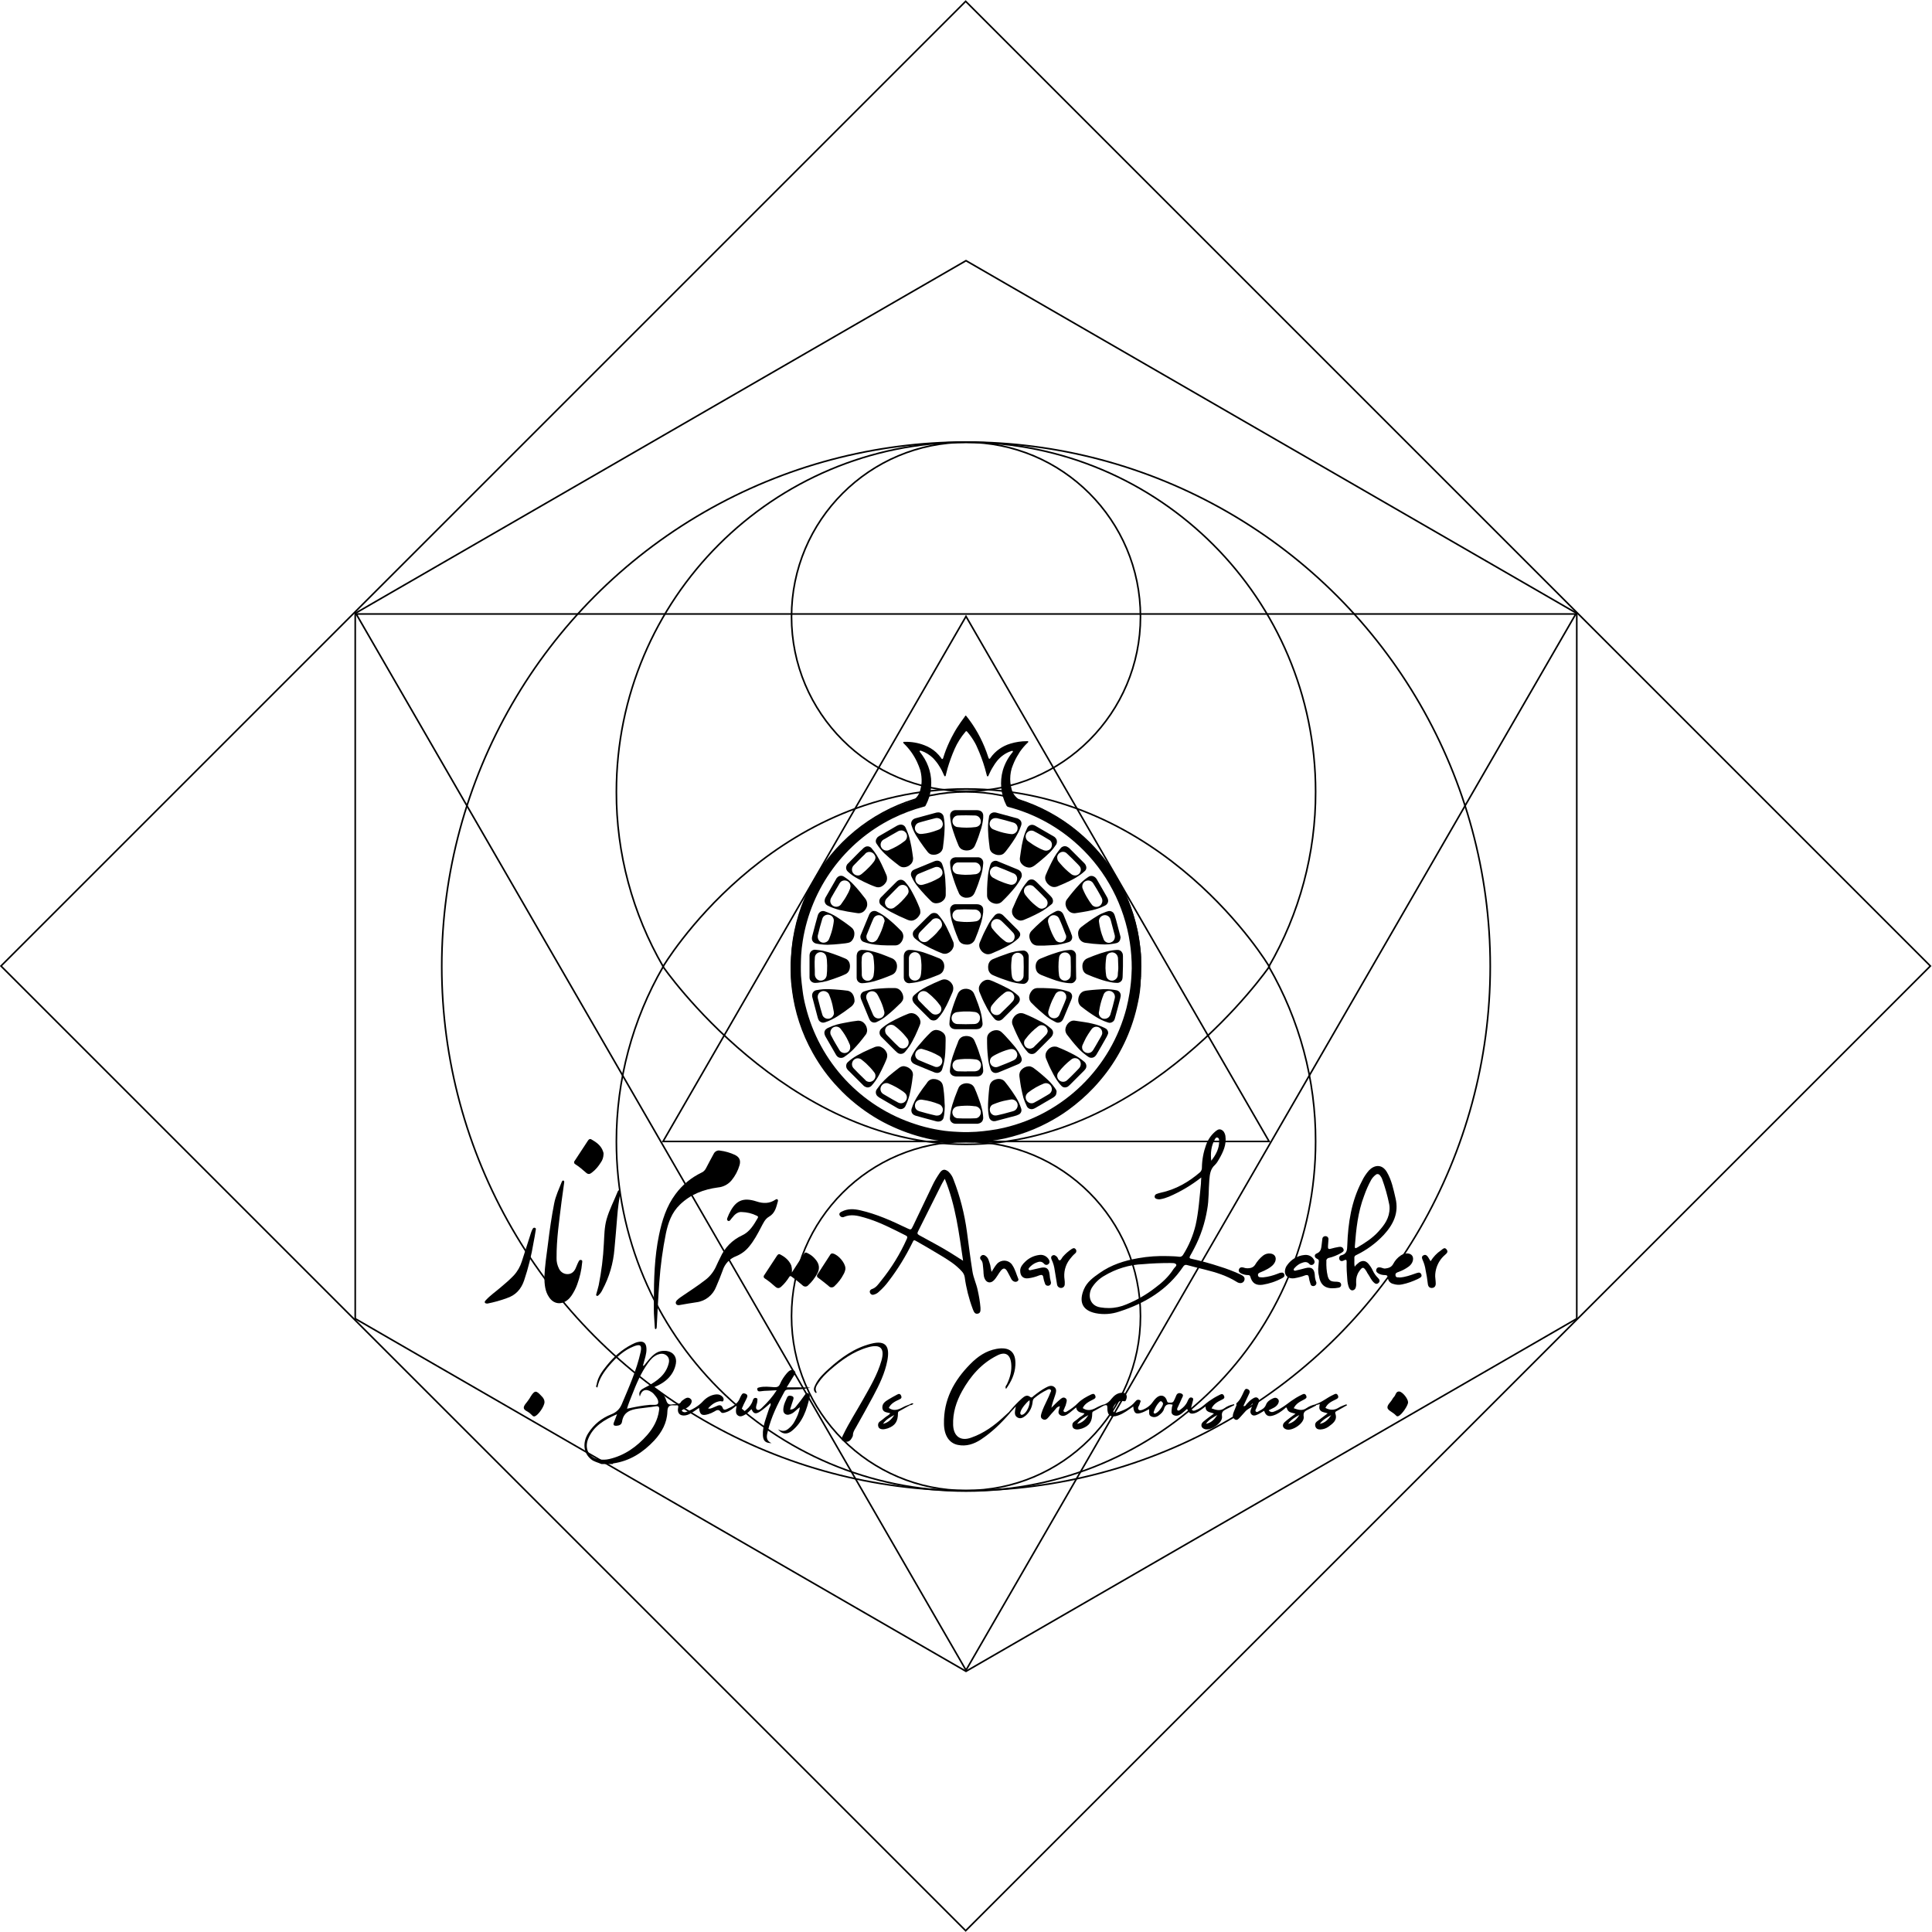 <?xml version="1.0" encoding="utf-8"?>
<!-- Generator: Adobe Illustrator 23.0.1, SVG Export Plug-In . SVG Version: 6.00 Build 0)  -->
<svg version="1.1" id="Layer_1" xmlns="http://www.w3.org/2000/svg" xmlns:xlink="http://www.w3.org/1999/xlink" x="0px" y="0px"
	 viewBox="0 0 1201.4 1201.4" style="enable-background:new 0 0 1201.4 1201.4;" xml:space="preserve">
<style type="text/css">
	.st0{fill:none;stroke:#000000;stroke-miterlimit:10;}
	.st1{fill:#010101;}
</style>
<circle id="smallCircle_sc3" class="st0" cx="600.7" cy="818.4" r="108.5"/>
<circle id="smallCircle_sc2" class="st0" cx="600.7" cy="600.9" r="108.5"/>
<circle id="smallCircle_sc1" class="st0" cx="600.7" cy="383.5" r="108.5"/>
<path id="eye" class="st0" d="M600.8,490.6c123,0,188.5,110.5,188.5,110.5S713,711.6,600.8,711.6S412.3,601.1,412.3,601.1
	S477.7,490.6,600.8,490.6z"/>
<path id="innerCirclea" class="st0" d="M789,601.1c19.1-33,29.2-70.5,29.1-108.7c0-120.1-97.4-217.4-217.4-217.4
	s-217.4,97.3-217.4,217.4c-0.1,38.2,10,75.7,29.1,108.7l0,0c-19.1,33-29.1,70.5-29.1,108.7c0,120.1,97.3,217.4,217.4,217.4
	s217.4-97.3,217.4-217.4C818.2,671.6,808.1,634.1,789,601.1L789,601.1L789,601.1z"/>
<circle id="bigCircle" class="st0" cx="600.7" cy="600.9" r="326"/>
<polygon id="hexagon" class="st0" points="600.7,162.1 980.5,381.4 980.5,820 600.7,1039.3 220.9,820 220.9,381.4 "/>
<polygon id="triangleBig" class="st0" points="600.7,1038.6 221.5,381.8 979.9,381.8 "/>
<polygon id="triangleSmall" class="st0" points="600.7,383.3 789.2,709.8 412.3,709.8 "/>
<rect id="square" x="176.4" y="176.4" transform="matrix(0.707 -0.707 0.707 0.707 -248.818 600.704)" class="st0" width="848.5" height="848.5"/>
<g id="logoShape">
	<path d="M491.9,604.1c0,0,0-0.1,0-0.1c-0.2-0.6,0.1-1.2-0.1-1.8v-2.3c0.2-0.2,0-0.5,0.1-0.7c0-0.3,0-0.7,0.1-1
		c0.1-0.4,0-0.8,0.1-1.1c0.1,0.5,0.1,1,0,1.5c0,1.6-0.1,3.2,0,4.7c0,0.3,0,0.5,0,0.8C492,604.2,492,604.2,491.9,604.1z"/>
	<path d="M599.5,710.1h3c0,0,0.1,0.1,0,0.1s0,0,0,0h-3C599.4,710.2,599.3,710.2,599.5,710.1C599.4,710.1,599.4,710.1,599.5,710.1z"
		/>
	<path d="M491.8,602.2c0.1,0.1,0.2,0.3,0.1,0.4c0,0.4,0,0.9,0,1.3h-0.1L491.8,602.2z"/>
	<path d="M602.4,710.2c0,0,0-0.1,0-0.1c0.5-0.1,0.9-0.1,1.4,0c0,0,0.1,0.1,0,0.1s0,0,0,0L602.4,710.2z"/>
	<path d="M599.5,710.1v0.1H598c0,0-0.1-0.1,0-0.1s0,0,0,0C598.5,710,599,710,599.5,710.1z"/>
	<path d="M603.8,710.2c0,0,0-0.1,0-0.2c0.4-0.1,0.8-0.1,1.3,0c0,0.1,0,0.1,0,0.2L603.8,710.2z"/>
	<path d="M598,710.1v0.1h-1.3c0-0.1,0-0.1,0-0.2C597.2,710,597.6,710,598,710.1z"/>
	<path d="M491.9,598.1c0,0.4,0,0.7,0,1.1c0,0.1-0.1,0.1-0.1,0v-1.1H491.9z"/>
	<path d="M709.5,607.7c0-0.3-0.1-0.6,0.1-0.8v0.8C709.6,607.8,709.5,607.8,709.5,607.7z"/>
	<path d="M709.6,595.3c-0.2-0.2-0.2-0.5-0.1-0.8c0,0,0.1,0,0.1,0V595.3z"/>
	<path d="M709.5,607.7h0.1v0.6c0,0.1-0.1,0.1-0.1,0V607.7z"/>
	<path d="M491.8,599.2h0.1c0,0.2,0.1,0.5-0.1,0.7V599.2z"/>
	<path d="M709.6,594.5h-0.1v-0.6c0-0.1,0.1-0.1,0.1,0V594.5z"/>
	<path d="M709.6,593.9h-0.1v-0.6h0.1V593.9z"/>
	<path d="M709.5,608.3h0.1v0.5h-0.1V608.3z"/>
	<path d="M709.6,595.3c-0.2-0.3,0-0.5-0.1-0.8v-0.6c0-0.2,0-0.4,0-0.6c0-0.4,0-0.8-0.1-1.3c-0.2-1.7-0.4-3.3-0.6-5
		c-0.5-3.6-1.1-7.2-2-10.8c-8.7-36.9-35.9-66.6-71.8-78.5c-0.6-0.2-1.3-0.5-1.8-0.9c-2-1.5-3.5-3.6-4.1-6c-0.4-1.3-0.6-2.7-0.8-4.1
		c-0.3-3,0-6,0.8-8.8c0.5-1.4,1-2.8,1.6-4.1c1-2.2,2.2-4.3,3.5-6.3c1.4-2,3-3.9,4.7-5.5c0.2-0.1,0.3-0.3,0.4-0.4
		c0.2-0.2,0.2-0.5,0-0.6c-0.1-0.1-0.2-0.1-0.3-0.1c-0.2,0-0.4,0-0.5,0c-3.4,0-6.8,0.5-10.1,1.5c-5.1,1.5-9.5,4.6-12.5,8.9
		c-0.1,0.1-0.1,0.2-0.2,0.3c-0.3,0.4-0.7,0.3-0.9-0.1c-0.1-0.3-0.2-0.5-0.3-0.8c-2.7-8.4-6.7-16.3-12-23.4c-0.6-0.8-1.2-1.6-1.8-2.3
		h-0.3c-0.2,0.2-0.4,0.4-0.5,0.7c-0.8,1.1-1.6,2.2-2.4,3.3c-1.6,2.3-3.1,4.6-4.4,7c-1.9,3.4-3.5,6.8-4.9,10.4
		c-0.6,1.6-1.2,3.3-1.7,5c-0.1,0.3-0.2,0.5-0.5,0.6s-0.5-0.2-0.6-0.4l-0.1-0.2c-1-1.3-2-2.5-3.2-3.6c-2.1-1.9-4.6-3.4-7.3-4.4
		c-3.9-1.5-8-2.2-12.2-2.1h-0.5c-0.2,0-0.3,0.1-0.4,0.3c-0.1,0.2,0,0.4,0.1,0.5s0.3,0.3,0.4,0.4c3.3,3.2,6,7,8,11.2
		c0.8,1.7,1.5,3.5,2.1,5.3c0.6,2.4,0.9,4.9,0.8,7.4c-0.1,1.5-0.3,2.9-0.7,4.3c-0.6,2.9-2.2,5.4-4.6,7c-0.4,0.3-0.9,0.5-1.3,0.6
		c-5.7,1.9-11.2,4.2-16.5,7c-22.6,11.9-40.4,31.4-50.1,55c-2.4,5.8-4.3,11.8-5.6,17.9c-0.6,2.5-1,5.1-1.4,7.6c-0.3,2-0.5,4-0.7,6.1
		s-0.2,3.8-0.4,5.6c-0.2,2.3-0.1,4.6-0.1,7v1.2c0,3.2,0.3,6.3,0.7,9.4c1.7,14,6.1,27.5,13,39.7c4.3,7.7,9.5,14.9,15.6,21.3
		c3.5,3.8,7.3,7.3,11.3,10.5c7.1,5.7,14.8,10.5,23.1,14.2c7.7,3.5,15.7,6.1,24,7.8c3.8,0.7,7.6,1.2,11.5,1.5c2,0.2,4,0.2,5.9,0.3
		h8.1c0.3,0,0.6,0,0.9-0.1c3.2,0,6.4-0.3,9.6-0.7c6.3-0.8,12.5-2.2,18.5-4.1c6.1-1.9,12-4.4,17.7-7.4c4.3-2.3,8.5-4.8,12.5-7.7
		c5.8-4.2,11.2-8.9,16.1-14.1c2.8-3,5.5-6.2,8-9.5c9.6-12.8,16.2-27.6,19.4-43.2c1.1-4.8,1.7-9.6,1.8-14.5v-1.1
		c0-0.3-0.1-0.5,0.1-0.8L709.6,595.3z M703.6,606.1c-0.1,1.8-0.2,3.5-0.4,5.3c-0.2,2-0.5,4.1-0.8,6.1c-0.5,3.2-1.2,6.3-1.9,9.3
		c-9.6,37.1-38.9,65.8-76.2,74.5c-2.9,0.7-5.8,1.2-8.8,1.6s-5.6,0.7-8.5,0.9c-3.4,0.2-6.8,0.3-10.3,0.1c-1.3-0.1-2.6-0.1-3.8-0.2
		c-1.8-0.1-3.6-0.3-5.4-0.5c-2-0.3-4.1-0.6-6.1-1c-4.1-0.8-8.1-1.8-12-3.1c-34.1-10.9-60-38.8-68.5-73.6c-0.8-3.1-1.4-6.2-1.8-9.4
		s-0.8-6.3-1-9.3c-0.1-1.9-0.1-3.9-0.1-5.8c0-2.4,0.1-4.8,0.2-7.1c0.2-3,0.5-5.9,1-8.9c5.2-32.8,26-61.2,55.7-76
		c6.3-3.1,12.9-5.6,19.7-7.4c0.1,0,0.2-0.1,0.3-0.1c0.3,0,0.6-0.3,0.7-0.6c0.5-1,1-2,1.4-3c1.1-2.7,1.8-5.6,2-8.6
		c0.6-7-1.4-13.9-5.4-19.6c-0.5-0.6-1-1.3-1.4-1.9c-0.1-0.1-0.2-0.3-0.3-0.4c-0.1-0.1-0.1-0.3,0-0.4c0.1-0.2,0.3-0.3,0.5-0.2
		c0.2,0,0.3,0.1,0.5,0.1c2.7,0.9,5.2,2.5,7.3,4.5c1.5,1.6,2.9,3.3,4,5.2c1.1,1.7,2,3.5,2.8,5.4c0.1,0.2,0.2,0.3,0.2,0.5
		c0.1,0.2,0.4,0.3,0.6,0.2c0.1,0,0.2-0.1,0.2-0.2c0.1-0.2,0.2-0.4,0.2-0.7c0.3-1.3,0.7-2.6,1-3.9c1.2-4.1,2.7-8.2,4.4-12.1
		c1.7-3.9,4-7.5,6.8-10.8c0.1-0.1,0.1-0.2,0.2-0.2c0.2-0.2,0.4-0.2,0.6,0c0,0,0,0,0,0c0.1,0.1,0.2,0.2,0.3,0.3
		c1.8,2.1,3.4,4.4,4.8,6.9c0.5,0.9,1,1.9,1.4,2.9c1.9,4.2,3.5,8.5,4.8,13c0.4,1.4,0.8,2.8,1.1,4.1l0.1,0.4c0.1,0.2,0.2,0.4,0.4,0.4
		c0.2,0,0.4-0.1,0.5-0.3c0.1-0.2,0.2-0.3,0.2-0.5c0.8-1.8,1.7-3.6,2.8-5.3c0.7-1.2,1.5-2.4,2.4-3.5c2.3-2.8,5.3-5,8.7-6.1
		c0.2-0.1,0.4-0.1,0.6-0.2c0.2,0,0.4,0,0.5,0.2c0.1,0.1,0.1,0.3,0,0.5c-0.2,0.2-0.3,0.4-0.5,0.6c-2.6,3.2-4.5,6.8-5.7,10.8
		c-2,7.2-1.3,14.9,2.1,21.6c0,0.1,0.1,0.1,0.1,0.2c0.2,0.5,0.7,0.9,1.2,1c15,3.9,28.9,11.2,40.7,21.3c17.8,15.2,29.8,36,34.2,59
		c0.5,2.6,0.9,5.3,1.2,7.9s0.5,5.5,0.6,8.2S703.8,603.5,703.6,606.1L703.6,606.1L703.6,606.1z"/>
	<path d="M491.9,604.1h0.1c0.1,0.4,0.1,0.8,0,1.3C491.9,605,491.9,604.5,491.9,604.1z"/>
	<path d="M586.9,599c-0.4-1.2-1.2-2.2-2.3-2.8c-0.3-0.2-0.6-0.3-0.9-0.4c-2.7-1.1-5.4-2.2-8.1-3.1c-2.1-0.8-4.3-1.3-6.6-1.7
		c-1.1-0.2-2.2-0.3-3.3-0.3c-1.5-0.1-2.9,0.8-3.4,2.3c-0.2,0.5-0.3,1.1-0.3,1.6v12.9c0,0.4,0,0.8,0.1,1.2c0.3,1.7,1.8,2.8,3.4,2.7
		l1.7-0.2c2-0.2,3.9-0.6,5.8-1.2c3.5-1,7-2.3,10.4-3.7c0.3-0.1,0.6-0.3,0.9-0.4c1.2-0.6,2.1-1.6,2.5-2.9
		C587.3,601.7,587.3,600.3,586.9,599z M572.8,604.9c-0.1,0.7-0.1,1.3-0.3,1.9c-0.4,2-2.3,3.3-4.3,2.9c-1.7-0.3-2.9-1.8-3-3.5V601
		c0-1.7,0-3.4,0-5.2c0-2,1.7-3.7,3.7-3.7c1.7,0,3.2,1.2,3.6,3c0.3,1.6,0.4,3.2,0.5,4.9C573,601.7,573,603.3,572.8,604.9z"/>
	<path d="M528.3,599c-0.4-1.4-1.4-2.5-2.8-3c-2.4-1-4.8-2-7.2-2.8c-2.1-0.8-4.2-1.4-6.3-1.9c-1.6-0.3-3.2-0.6-4.9-0.7
		c-1.7-0.2-3.3,1-3.6,2.7c-0.1,0.4-0.1,0.7-0.1,1.1c0,2.2,0,4.3,0,6.5l0,0v6.3c0,0.2,0,0.5,0,0.7c0,1.8,1.5,3.3,3.4,3.3
		c0.1,0,0.2,0,0.3,0c0.5,0,1-0.1,1.5-0.1c2-0.2,3.9-0.6,5.8-1.1c2.6-0.8,5.2-1.7,7.8-2.7c1.1-0.4,2.2-0.9,3.3-1.4
		c1.3-0.5,2.3-1.6,2.7-2.9C528.6,601.8,528.7,600.3,528.3,599z M514.3,603.9c-0.1,0.8-0.1,1.5-0.2,2.3c0,0.7-0.3,1.3-0.6,1.9
		c-1.1,1.7-3.4,2.2-5.1,1.1c-1-0.7-1.6-1.8-1.7-3c0-1.8,0-3.5-0.1-5.3s0-3.5,0.1-5.3c0-1.8,1.4-3.3,3.2-3.5c1.9-0.2,3.6,1,4,2.9
		c0.1,0.6,0.2,1.3,0.3,1.9C514.4,599.3,514.4,601.6,514.3,603.9L514.3,603.9z"/>
	<path d="M611.4,665.7c-0.1-2.5-0.5-4.9-1.3-7.3c-1.1-3.6-2.3-7.1-3.8-10.5c-0.2-0.4-0.3-0.7-0.5-1.1c-0.5-1-1.3-1.7-2.3-2.1
		c-1.3-0.5-2.7-0.6-4.1-0.3c-1.6,0.3-2.9,1.5-3.5,3.1c-0.1,0.2-0.2,0.4-0.2,0.6c-1.2,2.9-2.3,5.9-3.3,8.9c-0.9,2.8-1.5,5.8-1.7,8.7
		c-0.2,1.5,0.8,2.9,2.3,3.4c0.6,0.2,1.3,0.3,1.9,0.3h6.1c2.1,0,4.1,0,6.2,0c0.4,0,0.9,0,1.3-0.1c1.3-0.2,2.3-1.1,2.7-2.3
		C611.4,666.6,611.4,666.1,611.4,665.7z M607.3,666c-0.3,0.1-0.7,0.2-1.1,0.2h-5.1v0.1l-5.2-0.1c-1.7,0-3.1-1.2-3.5-2.8
		c-0.5-2,0.7-3.9,2.6-4.4c0.6-0.1,1.3-0.2,1.9-0.3c2-0.2,4.1-0.3,6.2-0.2c1.2,0,2.5,0.2,3.7,0.3c2,0.2,3.5,2,3.2,4
		C609.8,664.4,608.8,665.7,607.3,666L607.3,666z"/>
	<path d="M551,653.9c-0.6-1.1-1.5-2-2.7-2.6c-0.6-0.4-1.3-0.6-2.1-0.6c-0.7,0-1.4,0.1-2,0.3c-1.2,0.5-2.4,1-3.5,1.5
		c-2.6,1.1-5.2,2.4-7.7,3.8c-2.1,1.2-4.1,2.6-5.8,4.2c-0.6,0.5-0.9,1.2-1,2c-0.1,1,0.2,2,1,2.8c0.3,0.4,0.7,0.7,1,1l7.8,7.8l1,1
		c0.4,0.4,0.9,0.7,1.5,0.9c1.2,0.5,2.6,0.1,3.5-0.9c1.7-1.9,3.2-4,4.4-6.2c1.3-2.5,2.6-5,3.7-7.5c0.5-1.1,1-2.3,1.4-3.4
		C551.9,656.6,551.8,655.1,551,653.9z M542.4,672.3c-1.2,0.7-2.7,0.6-3.8-0.2c-0.2-0.1-0.4-0.3-0.5-0.5c-1.5-1.4-3-2.9-4.4-4.3
		c-1-1-2-2-2.9-3c-1.4-1.5-1.3-3.8,0.1-5.2c0.7-0.6,1.5-1,2.4-1c0.8,0,1.6,0.2,2.3,0.7c1,0.8,2,1.6,3,2.5c1.7,1.6,3.3,3.3,4.7,5.1
		c0.3,0.3,0.5,0.7,0.7,1c0.3,0.5,0.4,1.1,0.4,1.7C544.4,670.4,543.6,671.7,542.4,672.3L542.4,672.3L542.4,672.3z"/>
	<path d="M688.6,640.6c-0.3-0.6-0.9-1-1.5-1.3c-2.4-1.2-4.9-2.1-7.6-2.7c-1.7-0.4-3.4-0.8-5.1-1c-2-0.3-4-0.6-6-0.9
		c-1.1-0.2-2.2,0.1-3.1,0.7c-1.6,1.1-2.6,2.8-2.8,4.7c-0.1,1.2,0.3,2.3,1,3.3c2.1,2.7,4.2,5.4,6.5,7.9c1.5,1.7,3.2,3.3,5,4.6
		c0.6,0.5,1.2,0.9,1.8,1.3c1.4,1,3.4,0.7,4.5-0.7c0.3-0.3,0.5-0.7,0.7-1c2.1-3.6,4.2-7.2,6.2-10.8c0.2-0.4,0.4-0.8,0.6-1.3
		C689.3,642.6,689.2,641.5,688.6,640.6z M685,643.9c-0.5,1-1.1,2-1.7,3c-1.1,2-2.3,4-3.5,6c-0.2,0.3-0.4,0.6-0.6,0.8
		c-1.4,1.5-3.7,1.5-5.2,0.1c-0.8-0.7-1.2-1.8-1.1-2.8c0-0.4,0.1-0.8,0.3-1.2c0.7-1.5,1.3-2.9,2.1-4.4c0.8-1.4,1.6-2.7,2.5-4l1-1.4
		c1.2-1.7,3.5-2,5.1-0.8c0.9,0.7,1.5,1.7,1.5,2.8C685.5,642.7,685.3,643.3,685,643.9L685,643.9z"/>
	<path d="M592.5,612.8c-0.6-1.4-1.6-2.5-2.9-3.2c-1.3-0.7-2.8-0.8-4.2-0.2c-3,1.2-6,2.6-9,4.1c-1.5,0.8-3,1.6-4.5,2.6
		c-1.2,0.8-2.4,1.8-3.5,2.8c-0.9,0.8-1.3,2-0.9,3.2c0.2,0.6,0.5,1.2,0.9,1.7l0.9,1l7.7,7.7c0.4,0.4,0.8,0.7,1.1,1.1
		c0.5,0.5,1.1,0.8,1.8,0.9c1.2,0.3,2.4-0.2,3.2-1.1c1.5-1.6,2.8-3.4,3.9-5.3c1.2-2,2.2-4.1,3.1-6.1c0.8-1.7,1.5-3.3,2.2-5
		c0.3-0.7,0.5-1.5,0.5-2.3C592.8,614,592.7,613.4,592.5,612.8z M584.2,630c-1.4,1.2-3.5,1.2-4.9,0c-0.3-0.3-0.6-0.6-1-0.9
		c-2-1.9-3.9-3.8-5.8-5.8c-0.3-0.3-0.6-0.6-0.9-0.9c-1.4-1.5-1.2-3.8,0.3-5.2c0.4-0.4,1-0.7,1.5-0.8c0.3-0.1,0.6-0.1,0.9-0.1
		c0.8,0,1.6,0.3,2.2,0.7c1,0.8,2,1.6,3,2.5c1.6,1.5,3.1,3,4.4,4.8c0.2,0.3,0.5,0.6,0.7,0.9C585.8,626.8,585.6,628.8,584.2,630z"/>
	<path d="M539.2,640.4c-0.1-1.5-0.7-3-1.8-4.1c-0.9-1-2.2-1.6-3.6-1.6h-0.3c-1.2,0.2-2.4,0.3-3.7,0.5c-1.6,0.3-3.3,0.6-4.9,0.9
		s-3,0.6-4.5,1c-1.8,0.5-3.6,1.2-5.3,2c-0.3,0.1-0.6,0.3-0.8,0.4c-1.2,0.7-1.9,2-1.6,3.4c0.1,0.6,0.4,1.3,0.7,1.8l6.4,11.1
		c0.1,0.2,0.2,0.4,0.4,0.6c1,1.5,3.1,1.9,4.7,0.9c0,0,0.1,0,0.1-0.1c2-1.3,3.9-2.9,5.6-4.6c2.7-2.8,5.2-5.8,7.5-8.9
		c0.2-0.3,0.4-0.5,0.6-0.8C539,642.1,539.3,641.3,539.2,640.4z M526.1,654.7c-1.6,0.4-3.3-0.3-4.1-1.7c-1.6-2.7-3.3-5.4-4.7-8.2
		c-0.2-0.3-0.3-0.6-0.5-0.9c-0.9-1.6-0.5-3.6,1-4.8c1.5-1.1,3.6-0.9,4.8,0.5c0.5,0.6,1,1.3,1.5,2c1.7,2.4,3.1,5,4.2,7.7
		c0.3,0.5,0.4,1.2,0.4,1.8C528.8,652.8,527.7,654.3,526.1,654.7L526.1,654.7z"/>
	<path d="M664.5,616.6c-0.6-0.2-1.2-0.4-1.9-0.6c-2.1-0.6-4.2-1-6.3-1.2c-2.4-0.2-4.7-0.3-7.8-0.4h-3.3c-1.4,0-2.8,0.6-3.6,1.7
		c-0.9,1.1-1.5,2.4-1.6,3.8c-0.1,1.1,0.2,2.1,0.8,3c0.3,0.4,0.5,0.7,0.9,1c2.5,2.6,5.2,5,8,7.3c1.7,1.4,3.5,2.7,5.5,3.7
		c0.4,0.2,0.9,0.5,1.3,0.7c1.3,0.7,2.9,0.3,3.9-0.8c0.4-0.5,0.8-1.1,1-1.7l4.8-11.5c0.2-0.4,0.3-0.9,0.4-1.3
		C667,618.7,666.1,617.1,664.5,616.6z M662.8,621.4c-0.6,1.7-1.3,3.3-2,4.9s-1.4,3.2-2,4.7c-0.8,1.9-3,2.7-4.8,1.9
		c-0.1,0-0.1,0-0.2-0.1c-1.3-0.6-2-1.8-2-3.2c0-0.4,0.1-0.7,0.2-1.1c0.8-2.8,1.8-5.6,3.2-8.2c0.4-0.7,0.7-1.4,1.1-2.1
		c0.8-1.3,2.2-2,3.7-1.8c1.5,0.2,2.7,1.3,3,2.8C663.1,620,663.1,620.7,662.8,621.4z"/>
	<path d="M560.2,616.3c-0.9-1.2-2.3-1.9-3.8-1.9h-3.6l-2.5,0.1c-2.2,0.1-4.5,0.3-6.7,0.5c-2.1,0.3-4.2,0.8-6.2,1.5
		c-1.7,0.5-2.6,2.2-2.2,3.9c0.1,0.5,0.2,0.9,0.4,1.3c1.6,3.9,3.2,7.8,4.8,11.6c0.1,0.3,0.3,0.7,0.5,1c0.9,1.5,2.8,2,4.3,1.2
		c2.2-1,4.3-2.3,6.2-3.9c3.1-2.5,6-5.2,8.8-8c0.4-0.4,0.8-1,1.1-1.5c0.2-0.4,0.3-0.8,0.4-1.3C561.8,619.3,561.3,617.6,560.2,616.3z
		 M548.4,632.7c-1.7,1.1-4,0.7-5.1-1c-0.1-0.2-0.3-0.4-0.4-0.7c-0.5-1.2-1-2.3-1.5-3.5c-0.8-2-1.6-4-2.5-6.1c-0.7-1.8,0-3.8,1.7-4.6
		c1.7-0.9,3.7-0.3,4.8,1.3c0.5,0.8,1,1.7,1.4,2.6c1.3,2.5,2.3,5.2,3,8C550.3,630.2,549.7,631.8,548.4,632.7z"/>
	<path d="M611.4,695c-0.1-2.3-0.5-4.5-1.1-6.6c-0.5-2.1-1.3-4.1-2-6.1s-1.4-3.7-2.2-5.5c-0.5-1.3-1.5-2.4-2.9-2.8
		c-1.3-0.5-2.7-0.5-4-0.1c-1.5,0.4-2.8,1.5-3.3,3c-0.1,0.2-0.2,0.5-0.3,0.7c-1.3,3.1-2.4,6.2-3.4,9.4c-0.8,2.7-1.3,5.4-1.5,8.2
		c-0.1,1.5,0.8,2.9,2.3,3.4c0.5,0.2,1.1,0.2,1.7,0.2h12.8c0.3,0,0.6,0,0.9-0.1c1.3-0.2,2.5-1.1,2.8-2.4
		C611.4,695.8,611.4,695.4,611.4,695z M609.9,692.1c-0.2,1.8-1.6,3.3-3.4,3.3c-1,0-2,0.1-3,0.1h-2.4l0,0c-1.8,0-3.5,0-5.3-0.1
		c-1.5,0-2.8-0.9-3.3-2.3c-0.8-1.8,0.1-4,1.9-4.8c0.3-0.1,0.6-0.2,0.9-0.3c1.5-0.2,3-0.4,4.5-0.4c2.1-0.1,4.2,0,6.3,0.3
		c0.3,0,0.6,0,0.9,0.1C608.9,688.5,610.1,690.2,609.9,692.1L609.9,692.1z"/>
	<path d="M675.3,538.4c-0.2-0.6-0.5-1.1-0.9-1.5c-0.6-0.6-1.2-1.2-1.8-1.8c-2.5-2.5-4.9-4.9-7.4-7.4c-0.3-0.3-0.6-0.6-1-0.8
		c-0.8-0.6-1.9-0.9-2.9-0.6c-0.6,0.2-1.2,0.5-1.6,1c-0.3,0.4-0.6,0.7-0.9,1.1c-1.2,1.5-2.3,3.1-3.3,4.8c-1,1.8-1.9,3.7-2.8,5.5
		s-1.6,3.6-2.4,5.4c-0.5,1.1-0.5,2.3-0.1,3.4c0.6,1.6,1.9,3,3.5,3.7c0.6,0.3,1.2,0.4,1.8,0.4c0.9,0,1.7-0.2,2.5-0.6
		c2.4-1,4.8-2,7.2-3.2c1.4-0.7,2.8-1.4,4.1-2.2c1.8-1.1,3.5-2.3,5-3.7C675.5,541,675.8,539.7,675.3,538.4z M671.8,542.2
		c-0.5,1.3-1.8,2.2-3.2,2.2c-0.9,0-1.7-0.3-2.4-0.8c-2.6-2-4.9-4.2-7-6.7c-0.3-0.4-0.7-0.8-1-1.2c-0.6-0.8-0.8-1.7-0.8-2.7
		c0.1-1.4,1-2.5,2.2-3c1.3-0.6,2.8-0.3,3.8,0.7c2.2,2.1,4.4,4.2,6.5,6.4c0.4,0.4,0.8,0.8,1.1,1.2
		C672.1,539.3,672.4,540.9,671.8,542.2L671.8,542.2z"/>
	<path d="M530.3,618.3c-0.6-1-1.6-1.8-2.7-2.1c-0.3-0.1-0.7-0.2-1.1-0.2c-1.6-0.2-3.2-0.4-4.7-0.5c-2-0.2-4.1-0.3-6.1-0.4
		c-2.7-0.1-5.3,0.1-7.9,0.6c-1.6,0.2-2.8,1.6-2.8,3.3c0,0.6,0.1,1.2,0.3,1.7l3.2,12.1c0.1,0.3,0.2,0.6,0.3,0.9
		c0.4,1.2,1.4,2,2.6,2.2c0.6,0.1,1.1,0,1.7-0.2c2.7-0.9,5.3-2.2,7.7-3.7c2.8-1.8,5.5-3.7,8.2-5.8c0.4-0.3,0.8-0.6,1.1-1
		c0.7-0.7,1.1-1.6,1.3-2.5C531.4,621.1,531.1,619.6,530.3,618.3z M515.3,633.5c-1.7,0.2-3.4-0.8-3.9-2.4c-0.4-1.4-0.8-2.8-1.2-4.1
		c-0.5-2-1.1-4.1-1.6-6.1c-0.5-2,0.6-4,2.6-4.5c0.4-0.1,0.8-0.2,1.2-0.1c1.4,0.1,2.7,1,3.2,2.3c0.9,2.1,1.6,4.3,2.1,6.5
		c0.3,1.3,0.5,2.7,0.8,4.1c0,0.3,0,0.6,0.1,0.9C518.5,631.7,517.1,633.3,515.3,633.5L515.3,633.5z"/>
	<path d="M653.8,639.8c-1.8-1.6-3.8-3.1-5.9-4.2c-3.6-1.9-7.2-3.7-11-5.2c-0.7-0.3-1.3-0.4-2.1-0.4c-0.5,0-1.1,0.1-1.6,0.3
		c-1.3,0.5-2.4,1.5-3.1,2.7c-0.9,1.4-1,3.1-0.3,4.6c1.4,3.5,3,6.9,4.8,10.3c1.2,2.3,2.7,4.4,4.4,6.3c0.2,0.3,0.5,0.5,0.8,0.7
		c1.2,0.8,2.9,0.7,4-0.2c0.3-0.3,0.6-0.5,0.9-0.8c2.8-2.8,5.7-5.7,8.5-8.5c0.3-0.3,0.6-0.6,0.8-0.9c0.3-0.4,0.6-0.9,0.7-1.4
		C655.1,641.9,654.7,640.6,653.8,639.8z M650.4,643.5c-1.9,2-3.8,4-5.8,5.9c-0.5,0.5-1.1,1-1.6,1.6c-0.5,0.5-1.1,0.8-1.8,1
		c-1.4,0.3-2.9-0.2-3.7-1.4c-0.9-1.2-0.9-2.8-0.2-4c0.1-0.2,0.2-0.3,0.4-0.5c2.2-3,4.9-5.6,7.8-7.8c0.6-0.5,1.4-0.8,2.2-0.8
		c2,0,3.7,1.6,3.8,3.6c0,0.1,0,0.2,0,0.2C651.4,642.1,651,642.9,650.4,643.5z"/>
	<path d="M666.4,581.3c-0.2-0.5-0.4-0.9-0.5-1.4c-1.5-3.6-3-7.1-4.4-10.7c-0.2-0.6-0.5-1.1-0.9-1.6c-1-1.2-2.6-1.6-4-0.9
		c-2.3,1.1-4.4,2.5-6.4,4.1c-1.1,0.9-2.2,1.8-3.3,2.8c-1.9,1.7-3.7,3.4-5.4,5.2c-1,1-1.5,2.3-1.4,3.7c0.1,1,0.4,2,0.9,2.9
		c0.8,1.7,2.6,2.7,4.5,2.6c1.4,0,2.7,0,4.1,0c1.9-0.1,3.8-0.2,5.7-0.3c1.7-0.1,3.3-0.3,5-0.7c1.5-0.3,2.9-0.7,4.4-1.2
		c1.1-0.4,1.8-1.3,2-2.4C666.8,582.7,666.7,582,666.4,581.3z M662.8,583.6c-0.7,1.9-2.8,2.9-4.7,2.2c-0.8-0.3-1.5-0.8-1.9-1.6
		c-0.3-0.5-0.6-1.1-1-1.7c-1.5-2.8-2.6-5.8-3.4-8.8c-0.5-1.9,0.6-3.9,2.5-4.5c0.3-0.1,0.7-0.1,1-0.1c1.4,0,2.7,0.8,3.3,2.1
		c0.7,1.5,1.3,2.9,1.9,4.4c0.7,1.8,1.4,3.6,2.1,5.4C663.1,581.8,663.1,582.8,662.8,583.6L662.8,583.6z"/>
	<path d="M675.5,662.3c-0.2-0.8-0.6-1.6-1.3-2.1c-1.9-1.6-3.9-3-6.1-4.2c-3.4-1.8-6.8-3.4-10.3-4.8c-0.6-0.3-1.3-0.4-2-0.4
		c-0.6,0-1.2,0.1-1.8,0.3c-1.6,0.6-2.8,1.9-3.5,3.4c-0.5,1.2-0.5,2.6,0,3.8c1.1,2.8,2.3,5.5,3.7,8.1c1.2,2.5,2.7,5,4.4,7.2
		c0.4,0.5,0.9,1.1,1.4,1.6c0.6,0.7,1.6,1.1,2.5,1c0.7-0.1,1.4-0.3,1.9-0.8c0.3-0.3,0.7-0.6,1-0.9c2.8-2.8,5.6-5.6,8.4-8.4
		c0.3-0.3,0.7-0.7,0.9-1C675.4,664.4,675.7,663.4,675.5,662.3z M671.1,664.2c-0.8,0.9-1.6,1.7-2.4,2.5c-1.7,1.7-3.4,3.5-5.2,5.1
		c-1.5,1.3-3.8,1.2-5.1-0.3c-0.2-0.2-0.3-0.4-0.5-0.6c-0.3-0.5-0.5-1.2-0.5-1.8c0-0.8,0.3-1.7,0.8-2.3c2.3-3,5-5.7,8-8
		c1.6-1.3,3.9-1,5.1,0.6C672.4,660.8,672.3,662.8,671.1,664.2L671.1,664.2z"/>
	<path d="M567.8,533.6c-0.2-1.2-0.3-2.4-0.5-3.6c-0.3-2.2-0.7-4.4-1.2-6.5c-0.4-1.9-0.9-3.8-1.6-5.6c-0.4-1.1-0.9-2.2-1.4-3.3
		c-0.6-1.3-2-2-3.4-1.8c-0.6,0.1-1.2,0.3-1.8,0.6c-3.8,2.2-7.6,4.4-11.4,6.6c-0.5,0.3-1,0.7-1.3,1.3c-0.8,1.1-0.8,2.5,0,3.5
		c1.4,2.2,3.1,4.3,5,6.1c2,1.9,4,3.6,6.2,5.3c0.9,0.7,1.8,1.4,2.7,2.1c0.9,0.7,2,1.1,3.2,1c1.3-0.1,2.6-0.6,3.6-1.5
		c1.2-0.9,1.9-2.3,1.9-3.9C567.8,533.8,567.8,533.7,567.8,533.6z M562.9,522.7c-0.2,0.1-0.3,0.3-0.5,0.4c-2.9,2.3-6.2,4.1-9.6,5.5
		c-1.2,0.6-2.6,0.4-3.7-0.4c-1.6-1.2-2-3.4-0.8-5.1c0.3-0.4,0.6-0.7,1-0.9c0.2-0.2,0.4-0.3,0.7-0.4c2.8-1.7,5.7-3.3,8.5-4.9
		c0.7-0.4,1.4-0.5,2.2-0.5c1.4,0.1,2.6,1,3.1,2.3C564.3,520,564,521.6,562.9,522.7z"/>
	<path d="M610.9,635.5c-0.2-2.2-0.6-4.5-1.2-6.6c-0.9-3.1-2-6.1-3.2-9.1c-0.3-0.7-0.6-1.4-0.9-2.1c-0.5-1-1.3-1.8-2.4-2.3
		c-1.4-0.6-2.9-0.7-4.3-0.3c-1.5,0.4-2.7,1.5-3.3,2.9c-1.5,3.5-2.8,7.1-3.9,10.8c-0.8,2.5-1.2,5.1-1.3,7.7c-0.1,1.5,0.9,2.9,2.4,3.3
		c0.5,0.2,1.1,0.2,1.6,0.2h12.6c0.3,0,0.7,0,1-0.1c1.6-0.1,2.8-1.3,3-2.9C611,636.6,611,636,610.9,635.5z M607,636.6
		c-0.5,0.1-0.9,0.2-1.4,0.2l-5.1,0.1l-5-0.1c-0.9,0-1.8-0.3-2.5-0.9c-1.5-1.3-1.7-3.6-0.4-5.2c0.6-0.7,1.4-1.1,2.3-1.3
		c1.4-0.2,2.8-0.3,4.1-0.4c1.4,0,2.8,0,4.2,0c1,0.1,2.1,0.2,3.1,0.3c2,0.3,3.4,2.1,3.1,4.1C609.3,635,608.3,636.2,607,636.6
		L607,636.6z"/>
	<path d="M633.9,509.6c-0.6-0.5-1.3-0.8-2-0.9l-12.5-3.4c-0.3-0.1-0.7-0.1-1-0.1c-1.3-0.1-2.5,0.6-3.1,1.7c-0.2,0.4-0.3,0.8-0.3,1.2
		c-0.3,1.6-0.5,3.3-0.6,5c0,1,0,1.9,0,2.9c0.1,1.3,0.1,2.6,0.2,3.9c0.2,2.4,0.5,4.8,0.8,7.2c0.1,1.6,1,3,2.4,3.7
		c1.1,0.6,2.3,1,3.6,0.9c1.3,0,2.5-0.5,3.3-1.5c0.3-0.3,0.5-0.6,0.8-0.9c1.4-1.8,2.8-3.7,4.1-5.6c1.4-2,2.6-4,3.7-6.2
		c0.7-1.4,1.2-2.8,1.7-4.2C635.5,511.9,635.1,510.4,633.9,509.6z M630,518.6c-0.1,0-0.3,0.1-0.4,0.1c-0.2,0-0.4,0-0.6,0
		c-0.9-0.1-1.9-0.2-2.8-0.4c-2.9-0.5-5.7-1.4-8.4-2.5c-1.9-0.7-2.9-2.8-2.2-4.7c0.4-1.2,1.4-2,2.6-2.3c0.6-0.1,1.3-0.1,1.9,0
		c3.3,0.8,6.7,1.7,10,2.7c1.6,0.4,2.8,1.9,2.7,3.6C632.8,516.7,631.7,518.2,630,518.6L630,518.6z"/>
	<path d="M529.9,577.1c-0.4-0.3-0.8-0.7-1.2-1c-2.7-2.1-5.5-4-8.4-5.9c-2.3-1.5-4.8-2.6-7.4-3.5c-1.4-0.5-2.9,0-3.7,1.2
		c-0.4,0.5-0.6,1.1-0.8,1.8c-0.5,1.7-0.9,3.4-1.4,5.1c-0.7,2.5-1.3,5.1-2,7.6c-0.1,0.5-0.2,1-0.1,1.6c0.1,1.2,1,2.2,2.1,2.6
		c0.2,0.1,0.5,0.1,0.7,0.2c0.8,0.1,1.6,0.3,2.4,0.4c1.5,0.2,3,0.3,4.5,0.3c1.4-0.1,2.7-0.1,4-0.2c2.4-0.2,4.7-0.4,7.1-0.7
		c0.6-0.1,1.1-0.2,1.7-0.3c1.1-0.2,2-0.8,2.6-1.7c0.9-1.2,1.3-2.6,1.3-4.1C531.3,579.2,530.8,578,529.9,577.1z M518.1,575.4
		c-0.5,2.9-1.4,5.7-2.5,8.4c-0.4,1.2-1.4,2-2.6,2.3c-2,0.5-3.9-0.7-4.4-2.7c-0.1-0.4-0.1-0.9-0.1-1.3c0-0.3,0.1-0.7,0.2-1
		c0.7-3,1.5-6,2.4-8.9l0.2-0.7c0.5-2,2.5-3.1,4.5-2.6c1.3,0.3,2.2,1.3,2.6,2.6c0.1,0.4,0.1,0.8,0.1,1.2
		C518.4,573.6,518.3,574.5,518.1,575.4z"/>
	<path d="M566.6,665.3c-0.9-1-2.1-1.8-3.5-2.1c-0.5-0.2-1-0.2-1.5-0.2c-0.9,0.1-1.8,0.5-2.6,1.1c-2.2,1.7-4.5,3.5-6.6,5.3
		c-1.7,1.5-3.3,3.1-4.8,4.8c-0.8,1-1.6,2.1-2.4,3.2c-0.9,1.3-0.7,3,0.3,4.1c0.3,0.3,0.7,0.6,1.1,0.9l11.3,6.6
		c0.3,0.2,0.7,0.4,1.1,0.5c1.6,0.6,3.4-0.2,4.1-1.8c1-2.1,1.8-4.3,2.4-6.5c0.9-3.7,1.6-7.5,2-11.2c0.1-0.5,0.1-1,0.2-1.4
		C567.8,667.4,567.4,666.2,566.6,665.3z M563,684.8c-1.1,1.3-3,1.6-4.5,0.8c-1.3-0.7-2.5-1.4-3.8-2.1c-1.8-1-3.5-2.1-5.3-3.1
		c-1.8-1-2.4-3.2-1.4-5c0.7-1.2,1.9-1.9,3.2-1.9c0.5,0,1,0.1,1.4,0.3c2.9,1.2,5.7,2.7,8.3,4.5c0.6,0.4,1.2,0.8,1.7,1.3
		C564.2,680.9,564.4,683.2,563,684.8C563,684.7,563,684.8,563,684.8z"/>
	<path d="M587.3,683.5c-0.1-2.4-0.4-4.7-0.7-7.1c-0.1-0.5-0.2-1-0.3-1.5c-0.3-1.2-1-2.3-2.1-2.9c-1-0.6-2.2-1-3.3-1
		c-1.7-0.2-3.4,0.7-4.3,2.1c-0.1,0.2-0.3,0.4-0.4,0.6c-1.7,2.1-3.2,4.3-4.7,6.5c-1,1.5-2,3.1-2.8,4.7c-0.7,1.4-1.3,2.9-1.8,4.5
		c-0.5,1.5,0.1,3.3,1.6,4c0.4,0.2,0.8,0.4,1.3,0.5l4.3,1.2l8.2,2.2c0.5,0.1,1.1,0.2,1.6,0.1c1.5-0.1,2.7-1.2,2.9-2.6
		c0.2-0.8,0.3-1.5,0.4-2.3c0.2-1.6,0.3-3.2,0.3-4.8C587.4,686.2,587.3,684.8,587.3,683.5z M582,693.7c-2-0.4-4.1-1-6.1-1.5
		c-1.4-0.4-2.9-0.8-4.3-1.2c-1.4-0.4-2.5-1.5-2.6-3c-0.3-1.8,0.8-3.5,2.5-4c0.3-0.1,0.7-0.2,1.1-0.2c0.4,0,0.7,0,1.1,0.1
		c3.5,0.5,6.9,1.4,10.1,2.7c1.2,0.4,2,1.3,2.4,2.5c0.5,1.9-0.6,4-2.5,4.5C583.1,693.7,582.6,693.8,582,693.7z"/>
	<path d="M633,619c-1.7-1.6-3.7-3-5.7-4.1c-3.2-1.7-6.5-3.3-9.8-4.7c-0.6-0.2-1.2-0.5-1.8-0.7c-1.2-0.4-2.4-0.3-3.5,0.2
		c-1.5,0.7-2.6,1.9-3.2,3.4c-0.2,0.5-0.3,1-0.3,1.6c0,0.7,0.1,1.5,0.4,2.2c1.1,2.8,2.3,5.5,3.7,8.1c0.7,1.5,1.5,2.9,2.4,4.3
		c1,1.5,2,2.9,3.2,4.2c1,1.3,2.9,1.6,4.3,0.7c0.5-0.3,1-0.7,1.3-1.1c2.8-2.8,5.6-5.6,8.4-8.4c0.2-0.2,0.5-0.5,0.7-0.7
		c0.3-0.4,0.6-0.8,0.8-1.3C634.5,621.5,634.1,619.9,633,619z M629.7,622.7c-1,1.1-2,2.2-3.1,3.2c-1.4,1.4-2.8,2.7-4.2,4.1l-0.4,0.4
		c-0.7,0.6-1.6,0.9-2.5,0.8c-2-0.1-3.6-1.8-3.5-3.8c0-0.6,0.2-1.3,0.5-1.8c0.4-0.6,0.9-1.2,1.4-1.8c1.8-2.2,3.9-4.2,6.2-6
		c0.2-0.2,0.5-0.4,0.8-0.6c1.6-1.2,3.9-0.8,5.1,0.8c0.3,0.5,0.5,1,0.7,1.5C630.8,620.8,630.5,621.9,629.7,622.7L629.7,622.7z"/>
	<path d="M694.3,615.8c-1.1-0.2-2.2-0.4-3.3-0.5c-1.6-0.2-3.2-0.2-4.8-0.2l-4.5,0.3c-1.8,0.1-3.5,0.3-5.3,0.5
		c-0.6,0.1-1.2,0.1-1.8,0.3c-1.2,0.2-2.3,1-3,2c-0.8,1.2-1.2,2.7-1.1,4.2c0.1,1.3,0.7,2.5,1.6,3.3c0.2,0.1,0.3,0.3,0.5,0.4
		c2.9,2.3,5.9,4.4,9,6.3c2.3,1.4,4.7,2.6,7.3,3.4c0.5,0.2,1.1,0.3,1.6,0.2c1.2-0.2,2.2-1,2.6-2.1c0.1-0.3,0.2-0.7,0.3-1
		c1.1-4,2.2-8,3.2-12c0.1-0.5,0.2-1,0.3-1.5C697.1,617.6,695.9,616.1,694.3,615.8z M693.2,620.8c-0.8,3.4-1.7,6.7-2.7,10
		c-0.1,0.4-0.3,0.8-0.6,1.2c-0.9,1.3-2.6,1.8-4.1,1.4c-1.5-0.5-2.6-2-2.5-3.6c0-0.4,0.1-0.7,0.2-1.1c0.4-2.7,1-5.3,1.9-7.9
		c0.3-0.8,0.6-1.6,0.9-2.4c0.6-1.6,2.3-2.5,3.9-2.2c1.7,0.3,3,1.7,3.1,3.5C693.3,620,693.3,620.4,693.2,620.8L693.2,620.8z"/>
	<path d="M538.6,559.6c-0.2-0.3-0.4-0.6-0.6-0.9c-2.2-2.9-4.5-5.7-7-8.4c-1.8-2-3.9-3.7-6.1-5.1c-1.3-0.9-3-0.8-4.1,0.3
		c-0.4,0.3-0.7,0.7-0.9,1.2c-2.2,3.8-4.4,7.7-6.6,11.5c-0.1,0.3-0.3,0.5-0.3,0.8c-0.6,1.6,0.1,3.3,1.6,4.1c2.3,1.2,4.7,2,7.2,2.7
		c3.5,0.8,7,1.4,10.5,1.9c0.5,0.1,1.1,0.1,1.5,0.2c1.3,0,2.5-0.4,3.5-1.3c0.9-0.9,1.6-2,1.9-3.3C539.4,562,539.2,560.7,538.6,559.6z
		 M528.6,552.6c-0.5,1.2-1,2.5-1.7,3.6c-1,2-2.3,3.9-3.6,5.7c-0.2,0.2-0.3,0.5-0.5,0.7c-1.3,1.5-3.6,1.7-5.2,0.4
		c-0.8-0.7-1.3-1.7-1.3-2.7c0-0.7,0.2-1.3,0.5-1.9c1.6-2.8,3.2-5.6,4.9-8.4c0.1-0.2,0.2-0.5,0.4-0.7c1-1.8,3.2-2.3,5-1.3
		c1.2,0.7,1.8,1.9,1.8,3.2C528.8,551.7,528.7,552.2,528.6,552.6L528.6,552.6z"/>
	<path d="M633.5,579c-0.2-0.3-0.5-0.5-0.7-0.8l-7-7l-2-2c-0.5-0.5-1-0.8-1.7-1c-1.3-0.4-2.6,0-3.5,1c-0.1,0.2-0.3,0.3-0.4,0.5
		c-1.4,1.6-2.7,3.4-3.7,5.3c-1.3,2.5-2.6,4.9-3.7,7.5c-0.5,1.2-1,2.3-1.5,3.5c-0.6,1.3-0.5,2.8,0.2,4.1c0.7,1.4,1.9,2.5,3.3,3
		c0.5,0.2,1,0.3,1.6,0.3l0.9-0.1c0.6-0.1,1.3-0.3,1.8-0.6c3.4-1.4,6.7-2.9,9.9-4.7c2.3-1.2,4.3-2.7,6.2-4.4c0.3-0.3,0.6-0.7,0.8-1.1
		C634.7,581.4,634.5,580,633.5,579z M630.5,584.3c-0.6,1.2-1.9,1.9-3.2,1.8c-0.8,0-1.5-0.2-2.1-0.7c-1.1-0.8-2.1-1.6-3.1-2.5
		c-1.8-1.7-3.5-3.5-5-5.4c-0.3-0.4-0.6-0.9-0.7-1.4c-0.5-1.9,0.6-4,2.5-4.5c1.2-0.3,2.5,0,3.5,0.8c0.6,0.5,1.2,1.1,1.8,1.7
		c2,1.9,3.8,3.8,5.7,5.8C631,581,631.3,582.8,630.5,584.3L630.5,584.3z"/>
	<path d="M656.7,521.5c-0.4-0.6-0.9-1.1-1.5-1.4l-11.4-6.6c-0.3-0.2-0.6-0.3-0.9-0.4c-1.6-0.6-3.4,0.2-4.1,1.7
		c-0.2,0.3-0.3,0.6-0.4,0.9c-1,2-1.7,4.2-2.2,6.3c-0.6,2.5-1.1,5-1.4,7.5c-0.2,1.4-0.4,2.7-0.6,4.1c-0.1,1,0.1,2,0.6,2.9
		c1.2,1.8,3.1,2.9,5.2,3c0.6,0,1.2-0.1,1.8-0.4c0.6-0.3,1.2-0.6,1.7-1c1.4-1.1,2.8-2.2,4.2-3.4c1.8-1.5,3.5-3,5.2-4.7
		c1.5-1.5,2.8-3.2,4-5C657.4,523.9,657.4,522.5,656.7,521.5z M654.1,525.7c-0.1,1.5-1.1,2.7-2.5,3.1c-0.8,0.3-1.8,0.2-2.6-0.1
		c-1.3-0.5-2.6-1.1-3.8-1.8c-2.1-1.1-4-2.4-5.9-3.8c-1-0.7-1.5-1.8-1.5-3c0-2,1.6-3.6,3.6-3.6c0.6,0,1.1,0.1,1.6,0.4
		c1,0.5,1.9,1,2.8,1.5c2.2,1.2,4.3,2.5,6.5,3.8C653.6,522.8,654.3,524.3,654.1,525.7z"/>
	<path d="M635,689.3c-0.8-2.5-1.9-4.9-3.3-7.1c-1.4-2.3-3-4.5-4.6-6.7c-0.7-0.9-1.4-1.8-2.1-2.7c-0.7-1-1.8-1.6-3-1.8
		c-1.1-0.2-2.3,0-3.3,0.4c-1.3,0.4-2.4,1.4-3,2.7c-0.2,0.5-0.3,1-0.4,1.5c-0.2,1.6-0.4,3.2-0.5,4.7c-0.2,2-0.3,4.1-0.4,6.3
		c0,0.1,0,0.3,0,0.4c-0.1,2.5,0.1,5,0.6,7.5c0.3,1.6,1.7,2.8,3.3,2.7c0.5,0,1.1-0.1,1.6-0.3l11.7-3.1c0.5-0.1,0.9-0.3,1.3-0.5
		C634.7,692.8,635.6,691,635,689.3z M630.5,690.8c-0.8,0.3-1.6,0.5-2.4,0.7c-2.6,0.8-5.2,1.4-7.8,2c-0.7,0.2-1.3,0.2-2,0.1
		c-1.7-0.4-2.8-1.9-2.8-3.6c0-1.5,0.8-2.8,2.2-3.3c2.7-1.1,5.4-2,8.3-2.5c0.9-0.2,1.8-0.3,2.7-0.5c1.8-0.2,3.5,0.9,4,2.6
		C633.2,688.2,632.2,690.1,630.5,690.8L630.5,690.8z"/>
	<path d="M656.6,677.5c-1.3-2-2.8-3.8-4.5-5.5c-3-2.8-6.1-5.5-9.4-7.9c-0.3-0.2-0.6-0.4-0.9-0.5c-0.7-0.4-1.5-0.6-2.3-0.5
		c-1.5,0.1-3,0.8-4.1,1.9c-1.2,1.1-1.7,2.7-1.5,4.3c0.4,2.7,0.7,5.5,1.3,8.2c0.4,1.7,0.7,3.5,1.2,5.2c0.6,1.8,1.3,3.5,2.1,5.2
		c0.6,1.3,2.1,2,3.5,1.8c0.6-0.1,1.3-0.4,1.8-0.7l10.8-6.3c0.3-0.2,0.7-0.4,1-0.7c0.8-0.6,1.3-1.4,1.3-2.4
		C657.2,678.9,657,678.1,656.6,677.5z M652.4,680.3l-3.2,1.9c-2,1.2-4,2.3-6,3.4c-1.2,0.7-2.7,0.6-3.8-0.2c-1-0.6-1.5-1.7-1.6-2.8
		c-0.1-1.2,0.5-2.3,1.4-3.1c1.5-1.2,3.2-2.3,4.9-3.3c1.6-0.9,3.3-1.7,5-2.4c1.9-0.7,4,0.2,4.7,2.1
		C654.5,677.5,653.9,679.3,652.4,680.3L652.4,680.3z"/>
	<path d="M557.5,598.9c-0.4-1.2-1.3-2.2-2.4-2.8c-0.2-0.1-0.5-0.2-0.7-0.3c-2.1-0.9-4.2-1.7-6.3-2.5c-2.8-1-5.6-1.8-8.5-2.3
		c-1.1-0.2-2.2-0.3-3.3-0.3c-1.6-0.1-3.1,0.9-3.4,2.5c-0.1,0.4-0.2,0.8-0.2,1.2v13.2c0,0.4,0,0.8,0.1,1.2c0.3,1.6,1.8,2.7,3.4,2.6
		c0.5,0,1.1-0.1,1.6-0.1c2-0.2,3.9-0.6,5.8-1.1c3.7-1.1,7.3-2.4,10.8-3.9c0.3-0.1,0.6-0.3,0.8-0.4c0.9-0.5,1.6-1.3,2-2.2
		C557.9,602.1,558,600.4,557.5,598.9z M543.3,606.1c0,0.3-0.1,0.7-0.2,1c-0.5,2-2.5,3.2-4.4,2.7c-1.6-0.4-2.7-1.8-2.8-3.5
		c0-1.8,0-3.5-0.1-5.3s0-3.5,0.1-5.3c0-2,1.7-3.6,3.7-3.6c1.7,0,3.2,1.3,3.5,3c0.3,1.7,0.4,3.4,0.5,5.1
		C543.7,602.2,543.6,604.2,543.3,606.1L543.3,606.1z"/>
	<path d="M551.6,546.3c0-0.7-0.1-1.5-0.4-2.2c-1-2.3-2-4.7-3.1-6.9c-0.9-1.8-1.8-3.6-2.9-5.4c-1-1.6-2.1-3-3.3-4.4
		c-1-1.1-2.5-1.4-3.8-0.8c-0.4,0.2-0.8,0.5-1.2,0.8c-0.6,0.7-1.3,1.3-2,1.9l-7.6,7.7c-0.5,0.4-0.8,1-1,1.6c-0.4,1.2-0.1,2.5,0.9,3.4
		c1.9,1.8,4.1,3.3,6.4,4.5c2.4,1.3,4.9,2.5,7.4,3.6c1.1,0.5,2.2,0.9,3.3,1.3c1.4,0.6,3,0.5,4.3-0.4c1.2-0.7,2.1-1.8,2.7-3
		C551.5,547.4,551.6,546.8,551.6,546.3z M543.5,535.7c-0.9,1.2-1.8,2.3-2.8,3.3c-1.5,1.6-3.2,3.1-4.9,4.5c-0.4,0.3-0.9,0.6-1.4,0.8
		c-2,0.5-4-0.7-4.5-2.6c-0.3-1.2,0-2.5,0.8-3.4c2.3-2.3,4.5-4.7,6.9-6.9c0.2-0.1,0.3-0.3,0.4-0.5c1.4-1.5,3.7-1.5,5.2-0.1
		c0.4,0.4,0.8,1,1,1.5c0.1,0.3,0.2,0.7,0.2,1.1C544.3,534.2,544,535,543.5,535.7z"/>
	<path d="M593.1,587.6c0-0.7-0.1-1.5-0.4-2.1c-1.3-3.1-2.7-6.2-4.2-9.2c-1.1-2.2-2.5-4.3-4-6.2c-0.4-0.5-0.8-0.9-1.2-1.4
		c-0.6-0.7-1.5-1-2.5-1c-0.9,0-1.7,0.4-2.4,1c-0.7,0.7-1.5,1.4-2.2,2.1l-5.5,5.5c-0.7,0.7-1.4,1.4-2.1,2.1c-1.3,1.3-1.3,3.4,0,4.8
		c0.1,0.1,0.2,0.2,0.3,0.3c1.8,1.6,3.9,3,6,4.2c2.4,1.3,4.8,2.5,7.3,3.6c1.1,0.5,2.3,1,3.4,1.4c1.5,0.7,3.2,0.5,4.6-0.4
		c1.2-0.8,2.1-1.8,2.6-3.2C593,588.6,593.1,588.1,593.1,587.6z M585.8,575c0,0.8-0.3,1.5-0.8,2.1c-0.9,1.1-1.8,2.2-2.7,3.2
		c-1.6,1.7-3.4,3.3-5.2,4.7c-1.5,1.3-3.9,1.1-5.2-0.5c-1.2-1.5-1.1-3.6,0.3-5c2.3-2.3,4.5-4.7,6.9-6.9c0.2-0.2,0.3-0.3,0.4-0.5
		c1.4-1.4,3.8-1.5,5.2,0C585.4,573,585.8,574,585.8,575z"/>
	<path d="M572.2,634.4c-0.3-1.1-1-2.1-1.9-2.9c-1.4-1.4-3.6-1.9-5.5-1.1c-3.8,1.5-7.4,3.2-11,5.2c-2.1,1.2-4,2.5-5.8,4.1
		c-0.4,0.4-0.7,0.8-0.9,1.4c-0.4,1.2-0.1,2.5,0.7,3.4c0.3,0.3,0.6,0.6,0.9,0.9c2.7,2.7,5.3,5.3,8,8c0.3,0.3,0.7,0.7,1.1,1
		c1.3,1.3,3.5,1.3,4.8-0.1c0.1-0.1,0.1-0.1,0.2-0.2c1.7-2,3.3-4.2,4.5-6.5c0.6-1.2,1.2-2.3,1.8-3.5c1-2.2,2-4.4,2.9-6.7
		c0.3-0.7,0.4-1.4,0.4-2.1C572.3,635.1,572.3,634.8,572.2,634.4z M565,648.9c-0.3,2-2.2,3.4-4.2,3c-0.8-0.1-1.5-0.5-2-1
		c-0.8-0.8-1.6-1.5-2.4-2.3c-1.6-1.7-3.3-3.3-4.9-5c-0.8-0.8-1.1-1.8-1.1-2.9c0-1.3,0.8-2.5,2-3c1.2-0.7,2.7-0.6,3.8,0.2
		c0.9,0.6,1.7,1.3,2.5,2c2.1,1.8,3.9,3.8,5.6,6C564.9,646.8,565.2,647.8,565,648.9z"/>
	<path d="M561,579.7c-0.2-0.4-0.5-0.7-0.8-1c-2.5-2.6-5.1-5-7.9-7.3c-2.2-1.8-4.6-3.4-7.1-4.6c-1.2-0.6-2.8-0.4-3.8,0.6
		c-0.4,0.4-0.7,0.8-0.9,1.3l-5,12.1c-0.1,0.2-0.2,0.5-0.3,0.7c-0.4,1-0.2,2.2,0.4,3.1c0.4,0.6,1,1,1.7,1.2c2.2,0.8,4.6,1.3,6.9,1.6
		c2.6,0.3,5.3,0.5,8,0.5c1.5,0,3,0,4.5,0c1.2,0,2.4-0.5,3.2-1.4c1-1,1.6-2.3,1.8-3.8C561.8,581.8,561.6,580.7,561,579.7z
		 M549.8,573.7c-0.9,3.5-2.3,6.9-4.1,10.1c-0.2,0.3-0.3,0.6-0.6,0.8c-0.9,1.1-2.4,1.6-3.7,1.2c-1.4-0.3-2.4-1.4-2.6-2.8
		c-0.1-0.7,0-1.4,0.3-2c0.8-1.9,1.5-3.8,2.3-5.7c0.5-1.3,1.1-2.6,1.7-4c0.8-1.9,3-2.7,4.8-1.9c1,0.4,1.7,1.3,2,2.3
		c0.1,0.4,0.2,0.8,0.2,1.1C550,573.1,549.9,573.4,549.8,573.7L549.8,573.7z"/>
	<path d="M634.3,541.6c-0.4-0.4-0.9-0.7-1.4-0.9l-12.2-5c-0.2-0.1-0.5-0.2-0.7-0.3c-1.7-0.5-3.6,0.5-4.1,2.2c0,0,0,0,0,0
		c-0.7,2.1-1.2,4.3-1.5,6.5c-0.3,2.8-0.5,5.7-0.6,8.6c0,1.4,0,2.8,0,4.2c0,1.1,0.4,2.1,1.1,2.9c1.2,1.4,3,2.2,4.8,2.2
		c0.9,0,1.7-0.2,2.5-0.7c0.4-0.3,0.8-0.5,1.1-0.9c2.6-2.5,5.1-5.2,7.4-8c1.7-2,3.1-4.2,4.3-6.5c0.1-0.2,0.2-0.4,0.3-0.7
		C635.6,543.9,635.3,542.5,634.3,541.6z M628.1,550.1c-2.4-0.6-4.8-1.5-7.1-2.5c-1.2-0.5-2.3-1.2-3.5-1.8c-0.5-0.3-0.9-0.6-1.2-1.1
		c-1-1.3-1-3.1,0-4.4s2.7-1.8,4.2-1.2c2.9,1.1,5.9,2.3,8.8,3.6c0.3,0.2,0.7,0.3,1,0.4c1.9,0.8,2.7,2.9,1.9,4.8
		C631.6,549.6,629.8,550.5,628.1,550.1L628.1,550.1z"/>
	<path d="M586.8,507.8c-0.3-1.4-1.5-2.4-2.9-2.6c-0.5,0-1.1,0-1.6,0.1l-12.5,3.4c-0.4,0.1-0.8,0.2-1.2,0.4c-1.6,0.7-2.4,2.5-1.8,4.1
		c0.7,2.2,1.7,4.4,2.9,6.4c1.5,2.4,3.1,4.8,4.8,7.1c0.8,1,1.5,2,2.3,3c0.6,0.8,1.5,1.5,2.5,1.7c1.5,0.3,3.2,0.1,4.5-0.7
		c1.2-0.6,2-1.6,2.4-2.9c0.1-0.3,0.2-0.7,0.2-1.1c0.2-1.4,0.3-2.8,0.5-4.2c0.3-2.5,0.4-5,0.5-7.3
		C587.5,512.8,587.3,510.3,586.8,507.8z M584.2,515.7c-0.7,0.3-1.4,0.6-2.1,0.8c-2.7,1-5.4,1.7-8.2,2c-0.4,0-0.8,0.1-1.2,0.1
		c-2,0.1-3.7-1.5-3.8-3.5c0-1.6,0.9-3,2.4-3.5c0.5-0.1,0.9-0.3,1.3-0.4c3-0.9,6-1.6,9-2.4c2-0.5,4,0.6,4.5,2.6
		C586.7,513.1,585.8,514.9,584.2,515.7L584.2,515.7z"/>
	<path d="M588.1,552.4c-0.1-1.9-0.2-3.9-0.3-5.8c-0.1-1.8-0.4-3.7-0.8-5.5c-0.3-1.3-0.6-2.5-1.1-3.7c-0.4-1.3-1.7-2.2-3.1-2.2
		c-0.5,0-1.1,0.1-1.6,0.3l-12.4,5.1c-0.3,0.1-0.7,0.3-1,0.5c-1.3,0.9-1.7,2.6-1,4c1.1,2.4,2.5,4.6,4.2,6.6c1.3,1.6,2.7,3.2,4.2,4.8
		c1.2,1.3,2.4,2.5,3.7,3.8c0.9,1,2.2,1.5,3.5,1.4c1.5-0.1,3-0.6,4.1-1.7c0.8-0.7,1.3-1.6,1.5-2.6c0.1-0.4,0.1-0.8,0.1-1.2
		C588.1,555.1,588.1,553.7,588.1,552.4z M584.6,545.5c-0.2,0.2-0.5,0.3-0.7,0.5c-3.1,1.8-6.4,3.2-9.8,4.1c-0.7,0.2-1.5,0.3-2.2,0.1
		c-1.7-0.5-2.8-2.1-2.7-3.8c0.1-1.4,0.9-2.6,2.2-3.1c1.9-0.8,3.8-1.6,5.8-2.4c1-0.4,2-0.8,3-1.2c0.3-0.1,0.5-0.2,0.8-0.3
		c1.8-0.8,4-0.1,4.8,1.8c0.2,0.4,0.3,0.9,0.3,1.3C586.2,543.5,585.7,544.7,584.6,545.5z"/>
	<path d="M696.7,582.2c-0.7-2.5-1.3-5.1-2-7.6c-0.4-1.7-0.9-3.3-1.4-5c-0.2-0.6-0.4-1.2-0.8-1.8c-0.9-1.1-2.4-1.6-3.7-1.1
		c-0.3,0.1-0.6,0.2-1,0.3c-1.9,0.7-3.8,1.5-5.5,2.6c-3.5,2.1-6.9,4.5-10.1,7c-1.1,0.9-1.8,2.2-1.8,3.7c0,1,0.2,1.9,0.5,2.8
		c0.7,1.8,2.3,3,4.2,3.2l1.6,0.2c2,0.3,4,0.5,6.1,0.6c1.3,0.1,2.7,0.2,4,0.2h0.4c1.4,0,2.8-0.1,4.1-0.3c0.9-0.1,1.9-0.3,2.8-0.5
		c1.5-0.3,2.5-1.5,2.6-3C696.9,583.2,696.8,582.7,696.7,582.2z M691.7,585.6c-0.6,0.4-1.4,0.7-2.1,0.7c-1.5,0-2.8-0.9-3.3-2.2
		c-0.8-2-1.5-4-2-6.1c-0.4-1.6-0.7-3.2-0.9-4.8c-0.3-2,1.2-3.8,3.2-4.1c1.6-0.2,3.2,0.7,3.8,2.2c0.3,0.9,0.6,1.8,0.8,2.8
		c0.7,2.5,1.3,5,2,7.5C693.5,583.1,693,584.7,691.7,585.6L691.7,585.6z"/>
	<path d="M572.3,566.8c0-0.8-0.2-1.6-0.5-2.3c-1.3-3.3-2.8-6.5-4.5-9.6c-1.2-2.3-2.6-4.4-4.3-6.3c-0.2-0.3-0.4-0.5-0.7-0.7
		c-0.9-0.8-2.2-1.1-3.3-0.6c-0.6,0.2-1.1,0.6-1.5,1l-7.7,7.7c-0.6,0.6-1.2,1.3-1.9,1.9c-0.6,0.6-1,1.4-1.1,2.2
		c-0.1,1.1,0.3,2.2,1.2,2.8c1.8,1.6,3.8,3,6,4.2c3.4,1.8,6.8,3.4,10.4,4.9c0.3,0.1,0.6,0.2,0.9,0.3c1,0.3,2.2,0.3,3.2-0.2
		c1.3-0.6,2.4-1.6,3.1-2.8C572.2,568.5,572.4,567.7,572.3,566.8z M565,554.3c0,0.7-0.3,1.4-0.7,2c-2.3,3-5,5.8-8.1,8
		c-1.6,1.2-3.9,0.9-5.1-0.7c-0.3-0.4-0.5-0.9-0.7-1.4c0-0.2-0.1-0.5-0.1-0.7c0-1,0.3-2,1-2.7c1.8-1.8,3.5-3.6,5.3-5.4
		c0.7-0.7,1.3-1.3,2-2c0.6-0.6,1.4-1,2.2-1.1c2-0.3,3.8,1.1,4.1,3.2C565,553.8,565,554.1,565,554.3z"/>
	<path d="M588,645.4c0-1.1-0.5-2.2-1.3-3c-1-0.9-2.2-1.6-3.5-1.8c-1.1-0.3-2.3-0.1-3.3,0.5c-0.4,0.3-0.8,0.5-1.2,0.9
		c-2.7,2.6-5.2,5.4-7.6,8.3c-1.7,2-3.2,4.3-4.3,6.7c-0.6,1.2-0.5,2.6,0.4,3.6c0.3,0.4,0.7,0.7,1.1,0.9c0.3,0.2,0.7,0.3,1,0.5
		l7.7,3.2c1.4,0.6,2.8,1.1,4.2,1.7c0.6,0.2,1.2,0.3,1.8,0.3c1.3-0.1,2.4-0.9,2.8-2.1c0.1-0.3,0.2-0.6,0.3-0.9c1-3.1,1.5-6.3,1.7-9.5
		c0.1-1.9,0.2-3.9,0.2-6.3C588,647.7,588.1,646.6,588,645.4z M582.2,663.5c-0.4,0-0.8-0.1-1.2-0.3c-3.3-1.3-6.5-2.6-9.7-4
		c-1.6-0.7-2.5-2.4-2.1-4.1c0.4-1.7,2-2.9,3.7-2.9c0.3,0,0.6,0.1,0.9,0.2c3.6,1,7.1,2.4,10.3,4.3c0.9,0.5,1.6,1.4,1.8,2.5
		c0.4,2-1,3.9-3,4.3C582.7,663.5,582.5,663.5,582.2,663.5L582.2,663.5z"/>
	<path d="M639.7,595c0-0.5,0-0.9-0.2-1.4c-0.3-1-1-1.9-2-2.3c-0.5-0.2-1.1-0.3-1.6-0.2c-1.4,0.1-2.9,0.3-4.3,0.5
		c-1.9,0.4-3.8,0.9-5.6,1.6c-2.9,1-5.7,2-8.5,3.2c-1.3,0.5-2.2,1.5-2.7,2.8c-0.3,0.9-0.4,1.9-0.3,2.9c0.1,2,1.3,3.7,3.2,4.4
		c3.2,1.4,6.5,2.6,9.9,3.7c2.7,0.8,5.5,1.4,8.3,1.6c1.5,0.2,3-0.8,3.5-2.3c0.2-0.5,0.3-1.1,0.2-1.7L639.7,595L639.7,595z
		 M636.5,606.8c-0.1,2-1.8,3.6-3.8,3.5c-1.7-0.1-3.1-1.3-3.4-3c-0.1-0.6-0.2-1.2-0.3-1.9c-0.2-2.3-0.3-4.6-0.1-6.9
		c0.1-1,0.2-2,0.3-3c0.3-1.5,1.5-2.7,3.1-3c2-0.3,3.9,1.1,4.2,3.1c0,0.1,0,0.2,0,0.3c0,1.8,0.1,3.6,0.1,5.4S636.5,605,636.5,606.8
		L636.5,606.8z"/>
	<path d="M634.9,657c-1-2.2-2.3-4.2-3.8-6.1c-1.9-2.3-3.9-4.5-5.9-6.7c-0.7-0.8-1.5-1.5-2.2-2.2c-0.9-0.9-2.1-1.4-3.4-1.4
		c-1.6,0-3.1,0.6-4.2,1.6c-1,0.8-1.6,2.1-1.6,3.4c0,2.1,0,4.2,0.1,6.3c0.1,1.7,0.2,3.4,0.4,5.1c0.2,2.7,0.8,5.4,1.7,7.9
		c0.5,1.5,1.9,2.5,3.5,2.3c0.6-0.1,1.2-0.2,1.8-0.5l11.3-4.7c0.5-0.2,1-0.4,1.4-0.7c0.8-0.5,1.3-1.4,1.4-2.3
		C635.3,658.2,635.2,657.6,634.9,657z M630.4,659.3c-1.5,0.7-3,1.4-4.6,2c-1.8,0.7-3.5,1.4-5.3,2.1c-1.9,0.7-4-0.3-4.7-2.2
		c-0.6-1.6,0-3.4,1.5-4.3c0.7-0.5,1.5-0.9,2.3-1.3c2.6-1.3,5.3-2.4,8.1-3.1c0.7-0.2,1.4-0.2,2.1-0.1c1.7,0.4,2.8,2,2.8,3.7
		C632.5,657.5,631.7,658.7,630.4,659.3L630.4,659.3L630.4,659.3z"/>
	<path d="M689,559.4c-0.1-0.6-0.4-1.2-0.7-1.7c-2.1-3.6-4.1-7.2-6.2-10.8c-0.1-0.3-0.3-0.5-0.5-0.7c-0.2-0.3-0.4-0.5-0.7-0.7
		c-1.2-1-2.9-1.1-4.1-0.2l-0.9,0.6c-1.7,1.2-3.2,2.5-4.6,4c-2.7,2.9-5.3,6-7.7,9.2c-0.8,0.9-1.1,2.2-1,3.4c0.2,1.5,0.9,2.9,2,4
		c0.9,0.9,2.2,1.4,3.5,1.4c0.4,0,1-0.1,1.6-0.2c2.2-0.3,4.4-0.7,6.6-1.1c2.2-0.4,4.3-0.9,6.4-1.6c1.6-0.5,3.1-1.2,4.5-1.9
		C688.6,562.4,689.4,560.9,689,559.4z M684.9,562.2c-1,1.7-3.3,2.3-5,1.2c-0.4-0.2-0.7-0.5-0.9-0.8c-0.9-1.1-1.7-2.3-2.4-3.5
		c-1.3-2-2.4-4.2-3.3-6.4c-0.2-0.4-0.3-0.9-0.3-1.4c0-1.7,1-3.1,2.6-3.6c1.5-0.5,3.2,0.1,4.1,1.4c0.7,1.1,1.4,2.3,2.1,3.4
		c1.2,1.9,2.2,3.9,3.3,5.9C685.7,559.6,685.6,561.1,684.9,562.2L684.9,562.2L684.9,562.2z"/>
	<path d="M654.8,560c-0.1-0.8-0.4-1.5-0.9-2.1c-0.3-0.3-0.5-0.6-0.8-0.9l-7.3-7.3l-1.4-1.4c-0.3-0.3-0.7-0.6-1.1-0.9
		c-1.4-0.9-3.2-0.7-4.3,0.6c-0.1,0.2-0.3,0.3-0.4,0.5c-1.5,1.8-2.9,3.8-4,5.9c-1.8,3.4-3.4,6.9-4.9,10.5c-0.3,0.6-0.4,1.3-0.4,2
		c0,0.5,0.1,0.9,0.2,1.4c0.7,1.9,2.3,3.4,4.2,4c0.5,0.2,1.1,0.2,1.6,0.1c0.7-0.1,1.3-0.3,1.9-0.6c2-0.8,4-1.7,6-2.7
		c1.8-0.9,3.6-1.8,5.3-2.8c1.7-1.1,3.4-2.3,4.9-3.6C654.5,562.1,654.9,561,654.8,560z M649.4,564.6c-1.2,0.7-2.6,0.6-3.7-0.2
		c-0.5-0.4-1.1-0.8-1.6-1.2c-2.3-1.8-4.3-3.9-6.1-6.2c-0.3-0.3-0.5-0.7-0.7-1c-1.1-1.7-0.6-4,1.1-5c0.6-0.4,1.2-0.5,1.9-0.6
		c1,0,1.9,0.3,2.6,1c1.7,1.6,3.4,3.3,5.1,5c0.8,0.8,1.6,1.7,2.4,2.5c1.4,1.5,1.4,3.8-0.1,5.2C650,564.3,649.8,564.5,649.4,564.6
		L649.4,564.6z"/>
	<path d="M698.3,601v-6.5c0-0.7-0.1-1.5-0.5-2.1c-0.6-1.2-1.8-1.8-3.1-1.7c-1,0-2.1,0.2-3.1,0.3c-2.5,0.4-4.8,1-7.2,1.8
		c-2.8,0.9-5.5,2-8.2,3.1c-1.3,0.5-2.3,1.6-2.8,2.9c-0.4,1.1-0.4,2.3-0.2,3.5c0.2,1.3,0.9,2.5,2,3.2c0.3,0.2,0.7,0.4,1,0.5
		c2.4,1,4.8,2,7.3,2.8c2.7,1,5.6,1.7,8.5,2.2c0.9,0.1,1.9,0.2,2.8,0.2c1.3,0,2.5-0.8,3-2c0.2-0.6,0.3-1.2,0.3-1.8L698.3,601z
		 M695.1,606.2c0,1.8-1.4,3.3-3.2,3.6c-1.9,0.2-3.6-1-4-2.9c-0.1-0.8-0.2-1.5-0.3-2.3c-0.2-1.7-0.2-3.5-0.1-5.2
		c0.1-1.3,0.2-2.7,0.4-4c0.1-1.5,1.2-2.7,2.6-3c1.9-0.6,3.9,0.5,4.5,2.4c0.1,0.3,0.1,0.5,0.2,0.8c0.1,1.8,0.1,3.7,0.2,5.6
		S695.1,604.5,695.1,606.2L695.1,606.2z"/>
	<path d="M669.1,601L669.1,601v-6.7c0-0.2,0-0.4,0-0.6c-0.2-1.8-1.8-3.2-3.6-3c-1.6,0.1-3.3,0.3-4.9,0.7c-1.4,0.3-2.8,0.7-4.2,1.2
		c-3.2,1-6.3,2.2-9.4,3.5c-1.3,0.5-2.3,1.6-2.7,2.9c-0.3,1-0.4,2.1-0.2,3.2c0.2,1.4,0.9,2.7,2.1,3.4c0.4,0.2,0.7,0.4,1.1,0.6
		c2.5,1,5,2,7.6,2.9c2.7,1,5.4,1.7,8.2,2.1c0.9,0.1,1.8,0.2,2.7,0.2c1.3,0.1,2.5-0.7,3.1-1.9c0.3-0.5,0.4-1.2,0.3-1.8L669.1,601z
		 M665.8,606.4c0,1.4-0.9,2.6-2.1,3.1c-1.8,0.8-4,0-4.8-1.8c-0.1-0.3-0.2-0.6-0.3-0.9c-0.3-1.9-0.4-3.8-0.4-5.7c0-2,0.1-3.9,0.4-5.8
		c0.3-2,2.2-3.3,4.2-3c1.4,0.2,2.5,1.2,2.9,2.6c0.1,0.3,0.1,0.7,0.1,1.1c0,1.7,0.1,3.4,0.1,5.2S665.9,604.6,665.8,606.4L665.8,606.4
		z"/>
	<path d="M611.4,565.3c-0.1-1.1-0.7-2-1.7-2.5c-0.6-0.3-1.3-0.5-2-0.5h-13.1c-0.2,0-0.5,0-0.7,0c-1.8,0.1-3.2,1.7-3.1,3.5
		c0,0,0,0,0,0.1c0.1,2.2,0.5,4.4,1,6.5c0.5,1.7,1,3.4,1.6,5.1c0.8,2.3,1.7,4.6,2.7,6.9c0.5,1.3,1.6,2.3,3,2.7
		c0.8,0.2,1.6,0.3,2.4,0.3c2.1,0,4-1.3,4.8-3.2c1.3-3.1,2.5-6.3,3.5-9.5c0.8-2.4,1.3-4.9,1.6-7.4C611.4,566.7,611.4,566,611.4,565.3
		z M610,569.4c-0.1,1.7-1.3,3.2-3,3.5c-2.5,0.4-5,0.5-7.6,0.4c-1.4-0.1-2.7-0.2-4-0.4c-2-0.3-3.4-2.2-3.1-4.2
		c0.3-1.8,1.8-3.1,3.6-3.1c1.8,0,3.5-0.2,5.1-0.1s3.2,0,4.7,0.1c0.2,0,0.5,0,0.7,0C608.4,565.7,610,567.4,610,569.4
		C610,569.4,610,569.4,610,569.4z"/>
	<path d="M611.3,535.5c-0.4-1.5-1.8-2.5-3.4-2.4c-1.6,0-3.3,0-4.9,0h-8.7c-0.2,0-0.5,0-0.7,0.1c-1.7,0.2-2.9,1.7-2.8,3.4
		c0.1,2.4,0.5,4.8,1.2,7.1c1.2,3.9,2.5,7.8,4.2,11.5c0.5,1.4,1.7,2.4,3.1,2.8c0.8,0.3,1.8,0.3,2.6,0.2c1.1-0.1,2.2-0.5,3-1.3
		c0.6-0.6,1-1.3,1.3-2c1.5-3.4,2.7-6.9,3.8-10.4c0.8-2.4,1.2-4.9,1.4-7.5C611.5,536.5,611.4,536,611.3,535.5z M606.8,543.6
		c-2.2,0.3-4.4,0.4-6.6,0.4c-1.5,0-3.1-0.2-4.6-0.4c-2-0.2-3.5-2-3.3-4c0.2-1.5,1.2-2.8,2.7-3.2c0.3-0.1,0.6-0.1,0.8-0.1h5.2
		c1.8,0,3.5,0,5.2,0c2,0,3.7,1.7,3.6,3.7C610,541.8,608.6,543.3,606.8,543.6L606.8,543.6L606.8,543.6z"/>
	<path d="M611.4,506.8c-0.1-1.1-0.7-2-1.6-2.5c-0.7-0.3-1.4-0.5-2.1-0.5h-12.9c-0.3,0-0.6,0-0.9,0c-1.8,0.1-3.2,1.6-3.1,3.4
		c0,0.1,0,0.1,0,0.2c0.1,0.7,0.1,1.4,0.2,2c0.2,1.6,0.5,3.2,0.9,4.8c1.2,4,2.6,7.9,4.2,11.7c0.5,1.2,1.5,2.2,2.8,2.6
		c1.4,0.5,3,0.5,4.5,0c1.1-0.4,2.1-1.2,2.6-2.2c0.2-0.3,0.3-0.6,0.4-0.8c1.5-3.4,2.7-6.9,3.8-10.5c0.6-2.1,1-4.3,1.2-6.4
		C611.4,507.9,611.4,507.3,611.4,506.8z M609.8,511.8c-0.4,1.4-1.6,2.3-3,2.5c-3.8,0.5-7.7,0.5-11.5,0c-2-0.3-3.3-2.2-3-4.2
		c0.3-1.6,1.6-2.9,3.3-3c1.8-0.1,3.7-0.1,5.5-0.1l5.2,0.1c2,0,3.6,1.7,3.6,3.7C609.9,511.1,609.8,511.5,609.8,511.8L609.8,511.8z"/>
</g>
<g id="logoText">
	<path d="M747,732.2c-6.1,4.8-12.8,8.8-20,11.9c-1.7,0.7-3.5,1.3-5.3,1.6c-0.8,0.2-1.6,0.1-2.3-0.1c-0.7-0.2-1.4-0.6-1.4-1.4
		c0-0.8,0.4-1.4,1.1-1.7c0.8-0.3,1.7-0.6,2.6-0.8c9.4-2,17.4-6.6,24.6-12.8c0.8-0.8,1.2-2,1.1-3.1c0.1-4.8,1-9.5,2.6-13.9
		c1.1-3.1,3-5.9,5.5-8.1c1.1-0.9,2.3-2,3.9-1.3s2.3,2.2,2.6,3.8c0.8,5.5-1.4,10.1-4,14.6c-0.7,1.3-1.5,2.5-2.5,3.5
		c-2.9,2.6-3.2,5.9-3.5,9.5c-0.5,6-0.2,12.1-1.3,18.1c-1.4,8.5-4.1,16.7-8.1,24.3c-0.8,1.5-1.6,3.1-2.5,4.6
		c-0.7,1.2-0.4,1.7,0.9,1.9c5.9,1.3,11.8,2.9,17.5,4.8c4.3,1.3,8.4,2.9,12.4,4.7c0.7,0.3,1.4,0.7,2,1.1c0.9,0.6,1.3,1.7,0.9,2.7
		c-0.3,1.1-1.3,1.8-2.4,1.8c-0.8,0-1.7-0.3-2.4-0.8c-6.1-3.8-12.8-5.9-19.7-7.6c-3.7-0.9-7.3-1.8-11-2.8c-1-0.4-2,0-2.5,0.9
		c-9.7,14.4-23.6,22.8-39.8,28c-4.7,1.6-9.8,2-14.7,1c-8.6-1.8-10.4-7.4-7.3-14.8c1.9-4.6,5.9-7.5,9.8-10.2c7.2-5.1,15.4-7.7,24-9.2
		c6.1-1.1,12.4-1.5,18.6-1.3c2.3,0.1,4.6,0.1,6.8,0.4c1,0.2,2-0.3,2.5-1.2c3.6-5.7,6.2-11.9,7.8-18.5c1.9-8.5,2.4-17.1,3.3-25.7
		C746.8,734.9,746.9,733.8,747,732.2z M689.5,813.4c3.8,0,7.5-0.8,11-2.3c6.3-2.6,12.3-6,17.7-10.2c4.5-3.3,8.5-7,11.5-11.7
		c0.6-1,2.2-2,1.7-2.9c-0.7-1.1-2.5-0.8-3.8-0.9c-5.6,0-11.1,0.2-16.7,0.7c-8.6,0.3-17,2.9-24.3,7.3c-3.1,1.8-5.7,4.3-7.6,7.3
		c-2.7,4.5-1.6,11.3,5.4,12.3C686.1,813.3,687.8,813.4,689.5,813.4L689.5,813.4z M753.2,721.8c2.9-3.7,5.1-7.7,4.9-12.5
		c0-0.8-0.1-1.6-1-1.9s-1.4,0.6-1.7,1.2C753.1,712.7,752.7,717.1,753.2,721.8L753.2,721.8z"/>
	<path d="M609.7,813.1c0,1.6,0.3,3.4-1.7,3.8s-2.5-1.5-3.1-2.9c-2.4-6.4-4.1-13.1-5-19.8c-0.2-1.3-0.8-2.5-1.7-3.5
		c-4-4.5-9-7.5-14-10.5c-4.6-2.8-9.3-5.5-14-8.2c-1.9-1.1-2-1.1-2.9,0.9c-4.1,8.3-8.9,16.2-14.5,23.5c-1.8,2.5-3.9,4.8-6.3,6.9
		c-0.9,0.9-2,1.5-3.3,1.8c-0.9,0.3-1.9-0.3-2.2-1.2c-0.4-0.8,0-1.7,0.8-2.1c0,0,0.1,0,0.1-0.1c2.9-0.8,4.4-3.3,6.1-5.4
		c6.3-7.8,11.7-16.5,15.8-25.7c0.4-0.9,0.8-1.6-0.5-2.3c-8.4-4.2-16.7-8.6-25.9-11.2c-4.1-1.2-8.3-2.2-12.5-0.4
		c-0.9,0.5-2,0.2-2.6-0.7c-0.1-0.1-0.1-0.2-0.2-0.3c-0.5-1.2,0.4-1.9,1.4-2.3c3.7-1.9,7.5-1.7,11.4-0.8c10.1,2.3,19.5,6.5,28.8,11
		c2.8,1.3,2.8,1.4,4.1-1.3c4-8.4,8-16.8,12-25.1c1.3-2.8,2.9-5.4,4.6-7.9c1.6-2.3,3.2-2.5,5.4-0.7c1.4,1.3,2.5,3,3.1,4.8
		c4.1,10.5,6.9,21.5,8.4,32.7c1.1,8.1,2.1,16.3,3.4,24.4c0.6,4.1,2.5,7.9,3.3,11.9C608.8,806,609.4,809.5,609.7,813.1z M587.5,733
		c-1,1.7-1.7,2.9-2.3,4.1c-4.8,9.5-9.5,19.1-14.3,28.6c-0.6,1.2-0.5,1.7,0.7,2.4c6.5,3.6,13.1,7,19.4,10.9c2.5,1.6,5,3.2,7.9,5
		C596.3,766.7,594.3,749.6,587.5,733z"/>
	<path d="M406.6,809c0-13.7,0.4-27.5,3.2-41c1.9-9.1,4.6-17.9,10.3-25.5c4.2-5.7,9.7-10.2,16.1-13.3c1.2-0.5,2.2-1.5,2.8-2.7
		c1.5-3,3.2-6,4.8-9c0.7-1.5,2.4-2.4,4-2c3.2,0.4,6.3,1.3,9.3,2.7c2.7,1.4,3.6,3.3,2.8,6.3c-1,3.5-2.7,6.7-5,9.5
		c-2.1,2.5-5.1,4.1-8.4,4.4c-9,1.2-17.1,4.3-23.7,10.7c-5.1,4.9-7.3,11.2-8.7,17.8c-2,10-3.4,20.1-4.1,30.3
		c-0.7,9.2-1.1,18.4-1.6,27.6c0,0.3,0,0.6-0.1,0.9c-0.1,0.4-0.2,0.8-0.6,0.8s-0.5-0.5-0.5-0.8c-0.1-2-0.3-4.1-0.4-6.1
		C406.5,815.9,406.6,812.4,406.6,809z"/>
	<path d="M461.3,753.7c-2-0.2-3.8,0.9-5.3,2.7c-0.2,0.3-0.4,0.6-0.7,0.8c-0.8,0.8-1.5,2.7-2.7,1.9c-1.1-0.7,0-2.3,0.4-3.4
		c0.1-0.5,0.4-0.9,0.6-1.3c3.8-7.9,8.5-10,16.8-7.3c4.2,1.4,8.1,1.4,11.8-1.1c0.4-0.2,0.8-0.5,1.2-0.2c0.4,0.3,0.5,0.8,0.3,1.3
		c-1,3.6-1.7,7.3-5.5,9.5c-2.5,1.4-3.6,4.1-4.9,6.5c-2.2,4.2-4.4,8.4-7.5,12.1c-2.1,2.6-4.8,4.6-7.9,5.9c-4.1,1.5-7.2,4.8-8.5,8.9
		c-1.2,3.4-2.6,6.7-4,10c-2,5.3-6.7,9.1-12.3,9.8c-3.4,0.5-6.9,1.1-10.3,1.7c-0.9,0.2-1.9,0.2-2.4-0.7s0.1-1.9,0.8-2.5
		c0.6-0.6,1.4-1.2,2.1-1.7c5.1-3.5,10.3-6.8,15.2-10.6c3.1-2.3,5.5-5.5,7-9c0.7-1.7,1.6-3.3,2.4-5c2.7-6.1,7.5-11,13.6-13.8
		c4.7-2.2,7.2-6.5,9.7-10.8c0.5-0.8,0-1.1-0.6-1.4C467.6,754.5,464.5,753.8,461.3,753.7z"/>
	<path d="M842.4,787.7c0.8-1.1,1.8-2,2.9-2.8c2.1-1.2,3.8-1,5.5,0.8c1.2,1.4,2.2,2.9,2.9,4.5c0.8,1.7,1.9,3.2,3.2,4.5
		c1,0.9,1.4,2.1,0.3,3.1s-2.1,0.5-3-0.4c-1.5-1.4-2.3-3.4-3.4-5c-0.4-0.5-0.7-1.1-1-1.7c-1.9-3.1-2.6-3.1-4.7,0
		c-1.3,1.9-1.9,4.2-1.8,6.5c0.1,1.1,0.1,2.2-0.2,3.2c-0.1,1-1,1.9-2,2c-1.1,0.1-1.7-0.7-2.2-1.6c-0.7-1.7-1-3.5-1.1-5.3
		c-0.3-3.5-0.5-7.1-0.4-10.6c0.1-1.4-0.3-1.9-1.7-1.1c-1,0.5-2.2,0.7-2.8-0.6c-0.4-0.9-0.1-2,0.8-2.5c0.1-0.1,0.3-0.1,0.4-0.1
		c3.5-0.9,3.6-3.3,3.7-6.3c0.5-13.8,2.5-27.3,9.1-39.8c1.1-2.4,2.6-4.6,4.3-6.6c3.2-3.4,8-4.4,11.2,0.9c3,5.1,4.1,10.7,5.4,16.3
		c2.2,9.2-1.4,16.4-7.4,22.9c-4.8,5.1-10.5,9.3-16.9,12.4c-0.9,0.3-1.5,1.1-1.3,2.1C842.3,784.1,842,785.7,842.4,787.7z
		 M864.1,751.1c0-0.7-0.1-1.4-0.2-2.1c-1.1-5.5-2.6-10.8-4.5-16c-0.3-0.7-0.7-1.4-1.2-2c-0.5-0.8-1.5-1.2-2.4-0.7
		c-0.2,0.1-0.3,0.2-0.4,0.3c-1.2,0.9-2.1,2-2.8,3.2c-1.7,3.1-3.1,6.3-4.3,9.7c-3.9,10.2-5,20.8-5.8,31.5c-0.1,1.3,0.4,1.4,1.4,0.8
		c4.8-2.8,9.5-5.8,13.3-10S864.1,757.4,864.1,751.1z"/>
	<path d="M338.5,794.3c0.3-7.2,1.4-14.2,2.3-21.2c1-8.3,2.2-16.5,3.8-24.7c0.9-4.7,3-9,4.7-13.4c0.2-0.4,0.4-1,1-0.9
		c0.7,0.2,0.6,1,0.5,1.5c-0.5,3.9-1.1,7.7-1.6,11.6c-1.4,11.7-3.2,23.3-3.1,35.1c-0.1,2.3,0.5,4.6,1.5,6.6c1,2.1,3,3.4,5.3,3.4
		c2.4,0,4-1.4,5-3.5c0.6-1.3,1.1-2.8,1.8-4.1c0.3-0.6,0.6-1.4,1.6-1.2s0.8,1,0.7,1.7c-0.4,4.7-1.5,9.2-3.1,13.6
		c-0.9,2.5-2.1,4.8-3.6,7c-0.7,1-1.5,1.9-2.4,2.6c-4,3.2-8.7,2.5-11.5-1.8C338.9,803,338.6,798.6,338.5,794.3z"/>
	<path d="M492.4,791.3l7-10.8c1.3-2,1.5-2,3.6-0.8c1.5,0.8,2.8,1.9,3.9,3.2c2.6,2.9,3.1,5.9,1.2,9.3c-1.5,2.6-3.3,5-5.5,7
		c-0.8,1-2.3,1.1-3.3,0.3c-0.1-0.1-0.2-0.1-0.2-0.2c-2.2-1.9-4.4-3.7-6.8-5.4c-0.8-0.6-1.1-0.5-1.6,0.3c-1.4,2.2-3,4.2-4.9,5.9
		c-1.2,1.1-2.3,1.2-3.6,0.1c-2.1-1.9-4.3-3.7-6.6-5.2c-0.6-0.3-0.9-1-0.6-1.7c0.1-0.1,0.1-0.2,0.2-0.3l8-12.2c0.5-0.7,1.1-1.2,2-0.7
		c2.9,1.5,5.4,3.5,6.8,6.7C492.4,788.2,492.6,789.7,492.4,791.3z"/>
	<path d="M385.9,741c-1,5.2-1.7,10.4-2.1,15.7c-0.5,6.6-1.1,13.2-1.7,19.9c-0.7,8.9-3.2,17.5-7.4,25.3c-0.6,1.4-1.5,2.6-2.6,3.6
		c-0.2,0.3-0.6,0.4-1,0.3c-0.5-0.2-0.4-0.7-0.3-1.1c0.5-1.8,1.1-3.7,1.5-5.5c1.7-8.5,2.8-17.2,3.2-25.8c0.3-5.1,0.3-10.2,1.7-15.2
		c1.7-6,4.6-11.4,6.9-17.2c0.2-0.5,0.5-1,1.2-0.9C385.8,740.2,386,740.6,385.9,741C385.9,741,385.9,741,385.9,741z"/>
	<path d="M303.2,810.6c-0.7,0-1.4,0-1.7-0.6s0.3-1.1,0.7-1.6c2.8-3,6.2-5.3,9.3-8c2.8-2.3,5.5-4.7,8-7.3c2.3-2.5,4-5.5,5-8.7
		c1.9-5.9,3.8-11.9,5.7-17.8c0.2-0.7,0.5-1.3,0.8-2c0.3-0.6,0.7-1.4,1.6-1.1s0.6,1,0.5,1.7c-0.4,2.5-0.8,5-1.3,7.4
		c-1.3,8-3.3,16-5.9,23.7c-1.9,5.5-5.3,9.2-10.9,11C311.2,808.7,307.2,809.8,303.2,810.6z"/>
	<path d="M375.3,717.9c-0.1,1.8-0.6,3.5-1.7,5c-1.5,2.4-3.3,4.6-5.6,6.3c-1.2,1-2.3,1.2-3.6,0c-2.1-1.9-4.3-3.7-6.6-5.2
		c-0.7-0.3-1-1.1-0.7-1.8c0.1-0.2,0.2-0.3,0.3-0.4c2.7-4.2,5.5-8.3,8.2-12.5c0.5-0.8,1.2-1.3,2.1-0.8c3.2,1.8,6.1,3.9,7.3,7.5
		c0.1,0.3,0.2,0.7,0.3,1C375.3,717.3,375.3,717.7,375.3,717.9z"/>
	<path d="M785.6,794.3c3-0.3,6-1.1,8.8-2.2c0.5-0.2,0.9-0.3,1.3-0.5c1.1-0.3,2.4-0.6,2.9,0.8s-0.5,2-1.5,2.5c-3.7,2-7.7,3.3-11.9,4
		c-4.2,0.6-6.6-1-7.7-5c-0.2-0.9-0.8-1-1.5-1c-1.4,0-2.9-0.4-4.2-1c-1-0.5-1.8-1.3-1.4-2.5c0.5-1.4,1.7-1.5,2.8-1.2
		c1.5,0.6,3.2,0.6,4.7,0.2c1-0.3,1.9-0.9,2.5-1.8c1.3-2.2,3-4.2,5-5.8c1.3-1,2.9-1.5,4.6-1.3c2.7,0.3,3.9,2.4,3,4.9
		c-0.9,2.2-2.7,3.5-4.6,4.6c-1.4,0.8-2.9,1.5-4.4,2.1c-1,0.4-2,0.8-1.7,2.1s1.4,1,2.3,1.1C785.1,794.3,785.3,794.3,785.6,794.3z"/>
	<path d="M870.3,794.4c3.6-0.2,6.7-1.4,9.9-2.5c1.3-0.4,2.8-1.2,3.6,0.5s-1,2.3-2.1,2.9c-3.1,1.5-6.4,2.7-9.8,3.4
		c-1.8,0.4-3.7,0.3-5.5-0.3c-1.9-0.4-3.3-2-3.4-3.9c-0.1-1.3-0.7-1.6-1.8-1.6c-1.4,0-2.8-0.3-4-1c-1.1-0.6-1.7-1.4-1.3-2.6
		s1.5-1.4,2.7-1.1c1,0.2,1.9,0.8,3,0.6c2-0.3,3.7-0.8,4.8-2.9c1.1-2.1,2.8-4,4.8-5.3c2.6-1.7,5.8-1.5,7,0.3s0.3,4.9-2.2,6.7
		c-1.9,1.4-4,2.5-6.2,3.3c-1.1,0.4-2.3,0.7-2,2.3S869.6,794.1,870.3,794.4z"/>
	<path d="M525.7,789.2c-0.2,1.2-0.6,2.3-1.2,3.3c-1.4,2.7-3.2,5-5.4,7.1c-0.9,1.1-2.5,1.3-3.5,0.4c-0.1-0.1-0.2-0.2-0.3-0.3
		c-2.1-1.8-4.3-3.4-6.5-5.1c-0.7-0.3-1-1.2-0.6-1.9c0-0.1,0.1-0.2,0.2-0.3c2.6-4.1,5.3-8.1,7.9-12.2c0.3-0.6,1-0.9,1.7-0.7
		c3.3,0.8,7.5,5.7,7.7,9C525.7,788.8,525.7,788.9,525.7,789.2z"/>
	<path d="M819.7,789.1c0.1-1.5,0.3-3.1,0.4-4.7c0.1-0.9-0.3-1.3-1.2-1.7c-1.6-0.7-1.8-2.6-0.2-3.2c2.9-1.1,2.9-3.5,3.2-5.8
		c0.2-1.1,0.2-2.3,0.4-3.4c0.1-1,1-1.7,2-1.6c0,0,0.1,0,0.1,0c0.9,0,1.7,0.8,1.7,1.8c0,0.1,0,0.2,0,0.2c-0.1,1.4-0.2,2.9-0.3,4.3
		s0.2,2,1.8,1.5c1.6-0.5,3.3-0.8,4.9-1.1c1.2-0.2,2.3-0.1,2.9,1.3s-0.6,1.9-1.5,2.5c-2.3,1.3-4.9,2.4-7.5,3c-1,0.1-1.8,1.1-1.6,2.1
		c0,0,0,0,0,0c-0.1,3.1,0.1,6.1,0.8,9.1c0.7,2.7,1.8,3.5,4.6,3.6c0.8,0,1.5,0,2.3,0.2c0.9,0.1,1.5,0.9,1.5,1.8
		c0,0.8-0.6,1.5-1.4,1.7c-6,1.1-11.3,0.4-12.4-7.3C819.8,792,819.7,790.5,819.7,789.1z"/>
	<path d="M799,790.5c0.1-1.4,0.6-2.8,1.5-3.9c2.5-3.5,6.4-5.8,10.7-6.2c2.5-0.3,4.9,0.9,6,3.2c0.5,0.9,0.3,2-0.5,2.6
		c-0.7,0.6-1.8,0.6-2.4-0.1c0,0,0,0,0,0c-1.6-1.9-3.4-1.3-5.2-0.6c-1.5,0.6-2.8,1.6-3.9,2.8c-0.3,0.4-0.9,0.8-0.7,1.4
		c0.3,0.7,1.1,0.5,1.6,0.3c1.9-0.4,3.7-0.9,5.6-1.4c3.8-1,5.6,0.3,5.9,4.2c0,1.4,0.3,2.9,0.8,4.2c0.5,0.9,0.1,2-0.8,2.5
		c-0.1,0.1-0.2,0.1-0.3,0.1c-0.9,0.4-2,0-2.3-1c0-0.1-0.1-0.2-0.1-0.3c-0.5-1.3-0.8-2.6-1-4c-0.2-1.4-0.9-1.6-2.1-1.3
		c-2.3,0.9-4.7,1.5-7.1,1.9C801.3,795.3,798.9,793.5,799,790.5z"/>
	<path d="M634.4,789.9c0.1-2,1.5-3.8,3.2-5.4c2.4-2.3,5.4-3.7,8.6-4.1c2.4-0.4,4.7,0.7,6,2.8c0.6,1,0.7,2.1-0.3,2.9
		c-0.8,0.7-2,0.6-2.7-0.3c0,0,0,0-0.1-0.1c-1.3-1.4-2.8-1.3-4.3-0.7c-1.8,0.6-3.4,1.8-4.7,3.2c-0.3,0.4-0.7,0.8-0.4,1.3
		s0.9,0.4,1.3,0.3c1.9-0.4,3.7-0.9,5.6-1.3c4-1,5.7,0.2,6.1,4.2c0.1,1.4,0.3,2.8,0.7,4.2c0.4,1,0,2.1-1,2.5s-2.1,0-2.5-1
		c0-0.1-0.1-0.2-0.1-0.3c-0.5-1.2-0.8-2.4-1-3.6c-0.2-1.9-1.1-1.9-2.6-1.4c-2.2,0.9-4.4,1.5-6.8,1.8
		C636.4,795.3,634.3,793.6,634.4,789.9z"/>
	<path d="M616.6,790.9c1.1-1.7,1.9-3.2,2.9-4.4c1.9-2.7,5.7-3.4,8.4-1.5c0.7,0.5,1.2,1,1.6,1.7c1.8,2.6,2.5,5.7,3.7,8.5
		c0.5,1-0.7,2-1.9,1.9c-1-0.1-1.9-0.8-2.4-1.7c-0.9-1.7-1.7-3.4-2.7-5.1c-1.2-1.9-2.3-1.9-3.8-0.2c-1.6,2-2.6,4.3-4.4,6.1
		c-2,2-4.5,1.6-5.7-1.1c-0.9-2-0.6-4.2-0.9-6.4c-0.3-1.9,0-4-1.6-5.5c-0.5-0.7-0.4-1.6,0.2-2.1c0.5-0.7,1.5-0.9,2.3-0.5
		c1.1,0.6,2,1.6,2.4,2.8c0.4,1.1,0.8,2.3,1.1,3.4C616,788.2,616.2,789.3,616.6,790.9z"/>
	<path d="M659.8,800.9c-1.3,0-2.4-1-2.5-2.3c-0.5-2.8-0.9-5.7-1.4-8.5c-0.3-2.3-0.9-4.6-1.9-6.7c-0.5-1-0.6-2.1,0.5-2.7
		s1.9,0.1,2.7,0.8s0.8,2.4,1.9,2.2c0.7-0.1,1.2-1.5,1.9-2.3c1.6-1.8,3.4-3.4,5.4-4.7c0.8-0.5,1.6-0.9,2.4,0c0.7,0.7,0.7,1.8,0,2.5
		c-0.1,0.1-0.1,0.1-0.2,0.2c-1.3,1.1-2.4,2.4-3.4,3.7c-2.8,3.6-3.9,8.2-3.2,12.7c0.1,0.9,0.2,1.9,0.1,2.8
		C662.1,799.9,661.1,800.9,659.8,800.9z"/>
	<path d="M889.6,784.3c1.7-2.7,3.8-5,6.5-6.8c1-0.7,2.1-2.2,3.4-0.6s0.1,2.5-1,3.5c-2.7,2.3-4.6,5.4-5.5,8.9c-0.5,2-0.7,4-0.4,6
		c0.1,1,0.2,1.9,0.2,2.9c0,1.5-0.7,2.6-2.3,2.7s-2.4-0.9-2.6-2.4c-0.3-2.9-0.8-5.8-1.4-8.7c-0.3-2.1-0.9-4.2-1.8-6.2
		c-0.5-1.1-0.9-2.3,0.5-3s2.2,0.2,2.9,1.2C888.5,782.5,889,783.3,889.6,784.3z"/>
</g>
<g id="beauty">
	<path d="M628.2,878.5c-5.4,6.3-11.3,12.1-18.3,16.7c-4.3,2.8-9.1,4.4-14.3,3.3c-5.4-1.1-8.5-5.9-8.6-13.1
		c-0.3-15,6.2-26.9,16.4-37.2c4.5-4.6,9.7-8.2,16.2-9.4c8.2-1.5,12.3,1.9,11.8,10.2c-0.3,5.4-2.5,10.1-5.8,14.7
		c-0.8-1.4,0.1-2.1,0.5-2.8c2-4.2,3.2-8.5,2.7-13.1c-0.6-5.6-3.7-7.5-8.7-4.9c-9.8,4.9-16.6,12.8-21.8,22.1
		c-3.6,6.5-5.9,13.5-5.6,21.2c0.3,7,4.7,10.2,11.2,7.8c7.8-2.7,14.3-7.4,20.3-13c1.1-1,2.3-2.1,3.4-3.1
		C628.1,877.8,628.3,878,628.2,878.5z"/>
	<path d="M507.4,866.3c-2.1-1.7-1.2-3.6-0.3-5.4c1.9-3.9,5-6.8,8.2-9.7c7.7-7,16.1-13,26.3-15.6c9.9-2.6,11.7,2.4,10.2,10.4
		c-1.5,7.9-5,15.1-8.8,22.2c-3.5,6.6-7.2,13.1-10.9,19.7c-0.8,1.4-1.7,2.7-1.7,4.5c0,0.8-0.6,1.6-1,2.3c-1.2,2-3.2,2.3-5,1.4
		c-1.9-0.9-0.6-2.6-0.1-3.8c3.6-7.5,8.2-14.6,12.3-21.9c4.4-7.8,9-15.5,11.5-24.2c2.2-7.7-0.5-10.6-8.3-8.4
		c-9.2,2.6-16.7,8.1-23.8,14.3c-2.7,2.4-5.2,4.9-7.2,8c-1.1,1.7-2.3,3.4-1,5.6C507.8,866,507.7,866.2,507.4,866.3z"/>
	<path class="st1" d="M497.4,875.1c-1.8,1.1-3.1,2.9-5,3.9c-1.3,0.6-2.7,1.2-4.1,0.3c-1.4-0.9-1.3-2.5-1.1-4
		c0.3-2.2,1.3-4.2,2.2-6.2c0.7-1.5,1.8-1.3,2.9-1c1.4,0.4,1.3,1.4,0.9,2.5c-0.7,1.9-1.2,3.8-1.9,5.9c1.8,0.1,2.9-0.9,3.7-1.9
		c1.9-2.3,3.7-4.7,5.4-7.1c0.5-0.7,1.1-1.5,2.1-1.1c0.9,0.4,1.2,1.3,1,2.2c-1.8,8.1-4.4,15.8-11.1,21.2c-3.1,2.5-6.2,2-8.6-1
		c2,1.1,4,1.5,6,0c1.7-1.3,3.2-2.8,4.2-4.7C495.5,881.4,496.9,878.5,497.4,875.1z"/>
	<path class="st1" d="M338.6,871.8c0,2.7-3.9,8.2-6,8.9c-0.5,0.2-0.9,0.1-1.3-0.2c-0.5-0.5-1-0.9-1.5-1.4c-1.3-1.4-4.1-2-4.1-3.7
		c0-1.6,1.9-3.2,2.9-4.8c0.5-0.7,1-1.4,1.4-2.2c2.5-3.9,3.4-3.9,6.6-0.4C337.9,869.2,338.6,870.5,338.6,871.8z"/>
	<path class="st1" d="M875.6,872c0,2.1-4,7.8-6,8.6c-0.5,0.2-0.9,0.2-1.3-0.2c-0.4-0.4-0.8-0.8-1.3-1.2c-1.5-1.2-3.9-2.3-4.2-3.7
		c-0.3-1.9,2-3.5,3-5.4c0.3-0.5,0.6-1,1-1.4c1.2-1.1,1.1-3.6,3.4-3.4C872.4,865.7,875.6,869.9,875.6,872z"/>
	<path d="M489.2,862.7c1.8-2.9,3.3-5.4,4.8-7.8c0.5-0.8,1-1.5,0.1-2.3c-0.8-0.7-1.6-1-2.6-0.5c-0.9,0.4-1.6,1.1-2.2,1.8
		c-1.7,2-3.2,4.2-4.2,6.6c-0.8,1.9-1.9,2.2-3.8,2.1c-3-0.2-6-0.6-9,0.1c-0.7,0.2-1.6,0.2-1.4,1.4c0.2,1,0.9,1.2,1.7,1.1
		c0.9-0.1,1.7-0.2,2.6-0.3c2.4-0.1,4.9-0.2,7.8-0.4c-2.7,4.2-5.6,7.4-8.7,10.4c-1,1-2.3,2.5-3.6,1.6c-1-0.7-0.4-2.5,0-3.8
		c0.1-0.4,0.2-0.8,0.2-1.1c-0.1-0.8,0.7-2-0.8-2.3c-1.2-0.2-1.7,0.6-2,1.6c-0.7,2.3-2.1,4.1-3.9,5.6c-0.7,0.6-1.5,1.6-2.5,0.9
		c-1.1-0.8-0.2-1.8,0.1-2.6c0.8-2,1.9-3.8,2.7-5.7c0.4-0.9,0.4-1.9-0.9-2.4c-1.2-0.5-2-0.3-2.6,0.9c-0.3,0.6-0.7,1.2-0.9,1.8
		c-1.4,3.8-4.8,5.3-8.1,6.8c-0.8,0.4-2,0.8-2.5-0.5c-0.9-2.7-2.7-1.9-4.4-1.1c-3.5,1.5-3.5,1.5-4.8,1.2c2.1-2.3,4.4-4.1,7.5-4.5
		c0.8-0.1,1.8,0.8,2.1-0.6c0.3-1.1-0.3-1.9-1-2.5c-1.3-1.1-2.8-1.3-4.4-1c-2.8,0.5-5.2,1.9-7.2,4c-2.6,2.9-6,4.9-9.5,6.4
		c-1.3,0.6-2.7,1.1-3.9-0.4c0.9-1.1,2.3-1.1,3.3-1.8c2.5-1.6,3.7-4.1,2.4-5.4c-2-1.9-3.7-0.2-5.3,0.9c-0.2,0.2-0.5,0.3-0.6,0.6
		c-1.3,2.4-3.6,1.4-5.6,1.8c-2.9,0.6-3.4-1.2-4.1-3.3c-1.2-3.5-4.3-5.5-7.6-7.3c8-3,12.7-8.1,13.9-14.8c0.7-4.1-1.6-7.2-5.7-7.8
		c-2.7-0.3-5.1,0.1-7.4,1.8c-2.6,1.9-4.5,4.5-6.5,7c-0.3,0-0.5,0.7-0.7,0.4c-0.2-0.1-0.1-0.7,0.1-1.1c0.8-3.2,2-6.2,1.9-9.5
		c-0.1-3.5-1.8-5-5.2-4.2c-1.4,0.3-2.7,0.9-4,1.6c-6.1,3.1-11.1,7.6-15.4,12.9c-2.9,3.6-5.7,7.3-6.4,12c-0.2,0.7-0.8,1.5,0.5,1.8
		c1-5.4,4.1-9.8,7.5-13.8c4.3-5,9.1-9.5,15.4-11.9c3.8-1.4,4.8-0.5,4,3.5c-2.5,11.4-7.3,22-11.8,32.7c-1.2,2.8-3.2,4.9-6.5,6.2
		c-5.9,2.3-10.8,6.2-14.3,11.7c-3.7,5.8-3,12.4,1.7,16.2c1.9,1.6,4.3,2,6.5,3c2.3,0,4.6,0,7,0c0.1-0.1,0.2-0.4,0.4-0.4
		c10.3-1.5,18.5-6.8,25.5-14.3c4.6-5,7.9-10.9,8.1-17.8c0.1-3.7,1.5-4.2,4.3-4c0.4,0,0.8,0,1.2,0c1.3-0.2,1.4,0.4,1.2,1.5
		c-0.9,4.4,2.5,5.6,5.9,4.4c2.6-1,4.8-2.8,7.1-4.3c0.4,4.2,1.8,5.1,5.7,3.9c1.3-0.4,2.5-0.9,3.7-1.6c1.5-0.9,2.7-1.7,4.1,0.2
		c0.8,1.1,2.3,0.5,3.5,0.1c2.5-0.8,4.3-2.5,6.5-4.2c-0.2,1-0.4,1.7-0.5,2.5c-0.1,1.5-0.2,2.9,1.3,3.9c1.5,0.9,2.8,0.2,4.1-0.5
		c1.7-0.8,2.8-2.3,4.2-3.5c1.9,4.1,3.6,3.5,11.8-3.8c0.5,1.3-0.4,2.2-0.8,3.3c-1.7,5.5-4.2,10.8-3.9,16.8c0.2,3.4,1.6,4.8,5.4,4.8
		c-4.1-1.8-2.9-5.1-2.3-7.6c2.1-8.7,6-16.6,10.3-24.4c0.7-1.3,1.7-1.3,2.9-1.3c4.4-0.1,8.8,0,13.2-1.3
		C499.1,862.7,494.4,862.7,489.2,862.7z M393,867.5c2.7-6.9,5.5-13.7,9.9-19.8c1.6-2.2,3.3-4.2,5.9-5.3c2-0.8,4-0.9,5.7,0.5
		c1.6,1.3,1.8,3.1,1.3,5c-1.8,7.1-7.2,10.8-13.1,14.1c-1.2,0.6-2.4,1.2-3.5,1.9c-1.5,1.1-2.1,2.6-1.3,4.5c1-4.1,3.8-5.1,7.2-2.8
		c0.6,0.4,1.1,0.8,1.5,1.3c1.5,1.7,3.2,3.8,2.6,5.8c-0.4,1.3-3.3,0.8-5.1,0.9c-4.7,0.4-9.3,1.3-14.2,2.4
		C390.7,873.1,391.9,870.3,393,867.5z M409.8,877.2c-0.8,5.8-3.5,10.7-7.3,15.1c-6.4,7.3-14.1,12.8-23.7,15
		c-2.1,0.5-4.2,0.5-6.3,0.2c-6.1-0.9-9.2-6.5-6.8-12.6c3.2-8,10-12,18-15.5c-0.8,2.1-1.3,3.6-1.9,5c-0.7,1.7-0.1,2.3,1.6,2.2
		c1.7-0.1,3.1-0.7,3.4-2.5c0.9-6,5.1-7.5,10.3-8.2c3.5-0.5,7.1-0.8,10.6-1.4C410.1,874.1,410.1,875.6,409.8,877.2z"/>
	<path d="M766.9,873.3c-2,0.4-3.9,1.2-5.5,2.4c-2.7,1.9-5.2,1.1-8,0.1c1.4-2.9,3.9-4.2,6.4-5.4c1.2-0.6,2-1,1.3-2.5
		c-0.8-1.6-1.9-0.9-2.9-0.4c-2.3,1.1-4.4,2.4-6.4,3.8c-2.6,1.8-4.7,4.3-7.8,5.4c-0.8,0.3-1.8,1-2.7,0.1c-0.8-0.8-0.6-1.7-0.3-2.7
		c0.3-1.1,0.6-2.2,0.9-3.4c0.1-0.5,0.2-1.2-0.5-1.5c-0.7-0.3-1.4-0.3-1.9,0.3c-0.5,0.6-0.8,1.3-1.1,2c-0.9,2.1-2.5,3.7-4.3,5
		c-0.5,0.4-1.2,1-1.8,0.5c-0.6-0.5-0.2-1.3,0.1-1.9c0.8-1.8,1.7-3.6,2.5-5.5c0.4-0.9,1.5-2.2-0.2-3c-1.6-0.7-2.8-0.2-3.4,1.5
		c-0.4,1.1-0.9,2.1-1.4,3.1c-0.7,1.3-1.9,1-3.1,1c-0.6,0-0.9-0.3-1.1-1c-0.9-3.5-4.1-4.4-6.7-1.9c-1,0.9-1.8,2-2.6,3.1
		c-1.5,2-3.5,3.3-5.7,4.2c-0.9,0.3-2,0.7-2.7-0.1c-0.6-0.7-0.2-1.6,0.3-2.4c0.2-0.4,0.4-0.9,0.5-1.3c0.1-0.7,1.1-1.7-0.1-2.2
		c-1-0.4-1.9-0.2-2.7,0.9c-3,3.7-7.2,5.6-11.7,6.9c-1.3,0.4-2-0.2-2.2-1.5c-0.4-3.1,3.6-6.5,6.5-5.6c0.9,0.3,1.4-0.1,1.6-0.7
		c0.4-1.1,0.8-2.2,0.1-3.4c-0.6-1.2-1.7-1.1-2.8-1.1c-2.7,0.1-4.7,1.7-6.3,3.7c-1.3,1.8-2.9,3-4.9,3.7c0,0.4,0,0.8,0.6,0.4
		c1.2-0.3,1.7-0.2,1.7,1.4c-0.2,4.9,2.1,6.5,6.7,4.9c3.5-1.2,6.4-3.5,9.4-5.6c0.4,4.4,1.7,5.2,5.7,3.7c1.4-0.5,2.7-1.3,4.1-2
		c0.4,1.7-0.6,3.6,1.4,4.5c1.7,0.8,3.4,0.4,4.9-0.8c1.3-1,2.6-2.2,3-3.8c0.9-3.1,2.8-3.3,5.4-2.7c-0.2,0.8-0.5,1.4-0.5,2.1
		c-0.1,1.6-0.8,3.5,1.1,4.4c1.7,0.8,3.4,0.2,4.9-0.9c1.2-0.9,2.3-2,3.5-3c1.2,3,2.4,3.5,5.3,2.5c2.3-0.9,4-2.5,6.2-4
		c-0.2,3.7,2.9,3.5,5.2,4.4c-2.4,1.8-4.7,3.4-6.7,5.1c-1.9,1.7-1.3,3.9,1,4.6c3.8,1.2,11.3-4,10.7-7.9c-0.5-3.1,1.1-3.7,3-4.7
		c1.6-0.8,3.1-1.6,4.6-2.3C767.5,873.3,767.5,873,766.9,873.3z M718,879c-0.9-0.2-0.6-1-0.4-1.5c0.7-2.1,1.8-4,3.3-5.6
		c1.1-1.2,1.8-0.2,2.2,0.5C724,873.7,719.8,879.2,718,879z M749.9,885.4c1.8-2.6,4.4-4,7.1-5.5C755.2,882.6,753.2,884.8,749.9,885.4
		z"/>
	<path class="st1" d="M686.2,873.4c-1.1,0.4-2.2,0.8-3.2,1.3c-3,1.6-6,3.4-9.7,0.9c1.2-2.7,3.8-4,6.4-5.3c1.2-0.6,2-1.1,1.3-2.6
		c-0.7-1.4-1.6-0.9-2.6-0.5c-2.9,1.4-5.7,2.9-8,5.2c-2,2-4.2,3.7-6.6,5.1c-0.7,0.4-1.4,0.9-2.1,0.4c-0.9-0.6,0-1.4,0.2-2.1
		c0.2-0.8,0.8-1.6,0.9-2.4c0.3-1.3,1.2-3-0.3-4c-1.4-0.9-2.6,0.2-3.6,1.1c-1.8,1.5-3.4,3.2-5.1,4.9c0.5-2.7,1.5-5.2,2.3-7.7
		c0.6-1.9,1.3-3.9-0.6-5.3c-1.8-1.3-3.7-0.3-5.4,0.6c-2.6,1.4-5,3.2-7.4,5.1c-0.6,0.5-1.1,1.4-2.2,0.5c-1.9-1.5-3.5-0.3-4.9,0.9
		c-2.9,2.5-5.5,5.4-8,8.3c0.2,0.2,0.4,0.4,0.6,0.6c1-1.1,2.1-2.2,3.5-3.8c-0.2,1.1-0.3,1.5-0.4,2c-0.3,1.9-0.5,3.8,1.5,4.9
		c1.9,1,3.5,0,5-1.2c2.5-2.2,3.9-5,4.3-8.2c0.1-1,0.2-1.9,1-2.6c2.5-2.1,5.2-3.9,8.2-5.3c0.6-0.3,1.3-0.6,1.9-0.1
		c0.8,0.6,0.2,1.3,0,1.8c-0.6,1.6-1.3,3.2-2.1,4.8c-1.3,2.7-2.6,5.3-3.5,8.2c-0.4,1.4-0.7,2.8,0.8,3.6c1.6,0.9,2.7-0.1,3.7-1.3
		c1.1-1.3,2.2-2.7,3.4-3.9c1-1,1.6-2.6,3.6-2.8c-0.4,2-1.9,4.2,0.2,5.5c2.2,1.3,4.2-0.3,6-1.6c1.3-1,2.5-2.1,3.9-3.2
		c0.4,3,2.9,3.2,5.2,3.7c-0.8,1.3-2.2,1.8-3.2,2.6c-1,0.9-2.1,1.7-3.2,2.5c-1.2,0.9-1.4,2.1-1,3.3c0.4,1.2,1.7,1.6,2.8,1.6
		c1,0,2.1-0.3,3.1-0.6c4.6-1.7,6.3-4.3,6.3-9.5c0-1,0.7-1.1,1.2-1.4c2.1-1.2,4.2-2.3,6.3-3.5C686.6,873.7,686.4,873.6,686.2,873.4z
		 M636.1,879.6c-0.4,0.2-0.9,0.4-1.3,0c-0.6-0.6-0.3-1.3-0.1-1.9c0.5-1.8,3.4-5.5,5.5-7C640.8,873.3,638.5,878.6,636.1,879.6z
		 M669.8,885.4c1.8-2.5,4.3-4.1,7-5.4C675.1,882.6,673.1,884.8,669.8,885.4z"/>
	<path class="st1" d="M818,873.3c-2,0.4-3.9,1.2-5.5,2.3c-2.7,1.9-5.2,1.1-8,0.1c1.4-2.9,3.9-4.1,6.4-5.4c1.1-0.6,2-1,1.3-2.5
		c-0.8-1.6-1.9-0.9-2.9-0.4c-2.3,1.1-4.4,2.4-6.4,3.8c-3.1,2.3-6.1,4.7-9.7,6.2c-1.4,0.6-2.8,1.3-4.3-0.4c1-0.5,1.8-0.9,2.6-1.3
		c1.3-0.6,2.4-1.4,3.1-2.5c0.6-1,1-2.2,0.1-3.2c-1-1.1-2.2-0.9-3.4-0.3c-1.7,0.8-3.3,1.9-4,3.7c-0.8,2.2-2.5,3.1-4.3,4
		c-0.6,0.3-1.4,1.1-2.1,0.3c-0.5-0.6,0-1.3,0.3-1.9c0.5-1.2,1-2.5,1.5-3.7c0.4-1,0.4-2-0.5-2.7c-0.9-0.8-2.1-0.4-3,0.2
		c-1.6,0.9-2.9,2.3-4.1,3.6c-0.4,0.5-0.7,1.5-1.9,1.1c1.2-2.6,2.4-5.2,3.6-7.7c0.7-1.3,0.2-2.3-1-2.8c-1.3-0.5-1.7,0.3-2.3,1.5
		c-1.2,2.6-2.3,5.3-4.5,7.2c-0.3,0.4-0.4,0.7,0,1.1c-0.7,1.9-1.6,3.7-2.2,5.6c-0.4,1.3-0.2,2.7,1.2,3.5c1.3,0.7,2.1-0.3,2.9-1.1
		c2.7-3,5.4-6,8.1-9c-0.1,1.3-0.6,2.4-1,3.5c-0.5,1.1-0.7,2.3,0.1,3.3c1,1.2,2.4,0.9,3.5,0.4c1.6-0.6,3-1.7,4.5-2.5
		c1,3,2.6,3.9,5.7,2.9c2.6-0.8,4.8-2.4,6.9-4.1c0.5-0.4,1.2-1.6,1.6-0.2c0.8,2.6,3,2.5,5.3,3.2c-2.4,1.8-4.7,3.4-6.7,5.2
		c-1.9,1.7-1.3,3.9,1.1,4.6c3.9,1.1,11.3-4.1,10.7-7.9c-0.5-3,1-3.6,2.8-4.5c1.6-0.8,3.3-1.6,4.9-2.5
		C818.6,873.3,818.5,873,818,873.3z M801,885.4c1.8-2.6,4.3-4.1,7-5.5C806.3,882.6,804.2,884.7,801,885.4z"/>
	<path class="st1" d="M831.5,877.3c2.1-1.2,4.2-2.3,6.2-3.5c-0.1-0.3-0.3-0.4-0.6-0.5c-1.5,0.6-3.1,1.1-4.4,1.9
		c-2.8,1.8-5.5,1.9-8.5,0.3c1.3-2.8,3.8-4,6.3-5.2c1.3-0.6,2.2-1.2,1.4-2.7c-0.8-1.5-1.9-0.7-2.9-0.2c-3.8,1.7-6.9,4.6-11,5.8
		c0.2,0.2,0.4,0.3,0.6,0.5c0.6-0.2,1.3-0.3,2.1-0.6c-0.3,1.6-0.7,3,0.6,4.2c1.1,1,2.7,1,4.3,1.6c-2.4,1.8-4.4,3.3-6.5,4.9
		c-1.3,0.9-1.6,2.2-1,3.6c0.6,1.3,1.9,1.6,3.2,1.5c1.7-0.1,3.4-0.7,4.8-1.7c2.7-2,5.7-4,4.3-8.1C830,877.8,830.9,877.7,831.5,877.3z
		 M820.7,885.4c1.8-2.5,4.4-4,7.1-5.4C826,882.6,824.1,884.8,820.7,885.4z"/>
	<path d="M565.5,873.4c-1,0.4-2,0.7-2.9,1.1c-3.1,1.6-6.2,3.6-9.9,1c1.3-2.8,4-4.1,6.6-5.3c1.2-0.5,1.6-1.2,1-2.4
		c-0.6-1.3-1.5-1.1-2.4-0.6c-1.9,1-3.7,2-5.5,3.1c-2,1.2-4,2.6-3.7,5.4c0.4,2.7,2.9,2.5,4.9,3.1c-0.8,1.3-2.2,1.7-3.2,2.6
		c-1,0.9-2.1,1.7-3.2,2.5c-1.2,0.9-1.4,2.1-1,3.3c0.4,1.2,1.7,1.6,2.8,1.6c1,0,2.1-0.3,3.1-0.6c4.6-1.7,6.3-4.3,6.3-9.5
		c0-1,0.7-1.1,1.2-1.4c2.1-1.2,4.2-2.3,6.3-3.5c0.9,0,1.6-0.3,2.1-1C567.1,872.3,566.3,873,565.5,873.4z M549.1,885.4
		c1.7-2.6,4.4-4.1,7-5.5C554.4,882.6,552.3,884.7,549.1,885.4z"/>
</g>
</svg>
